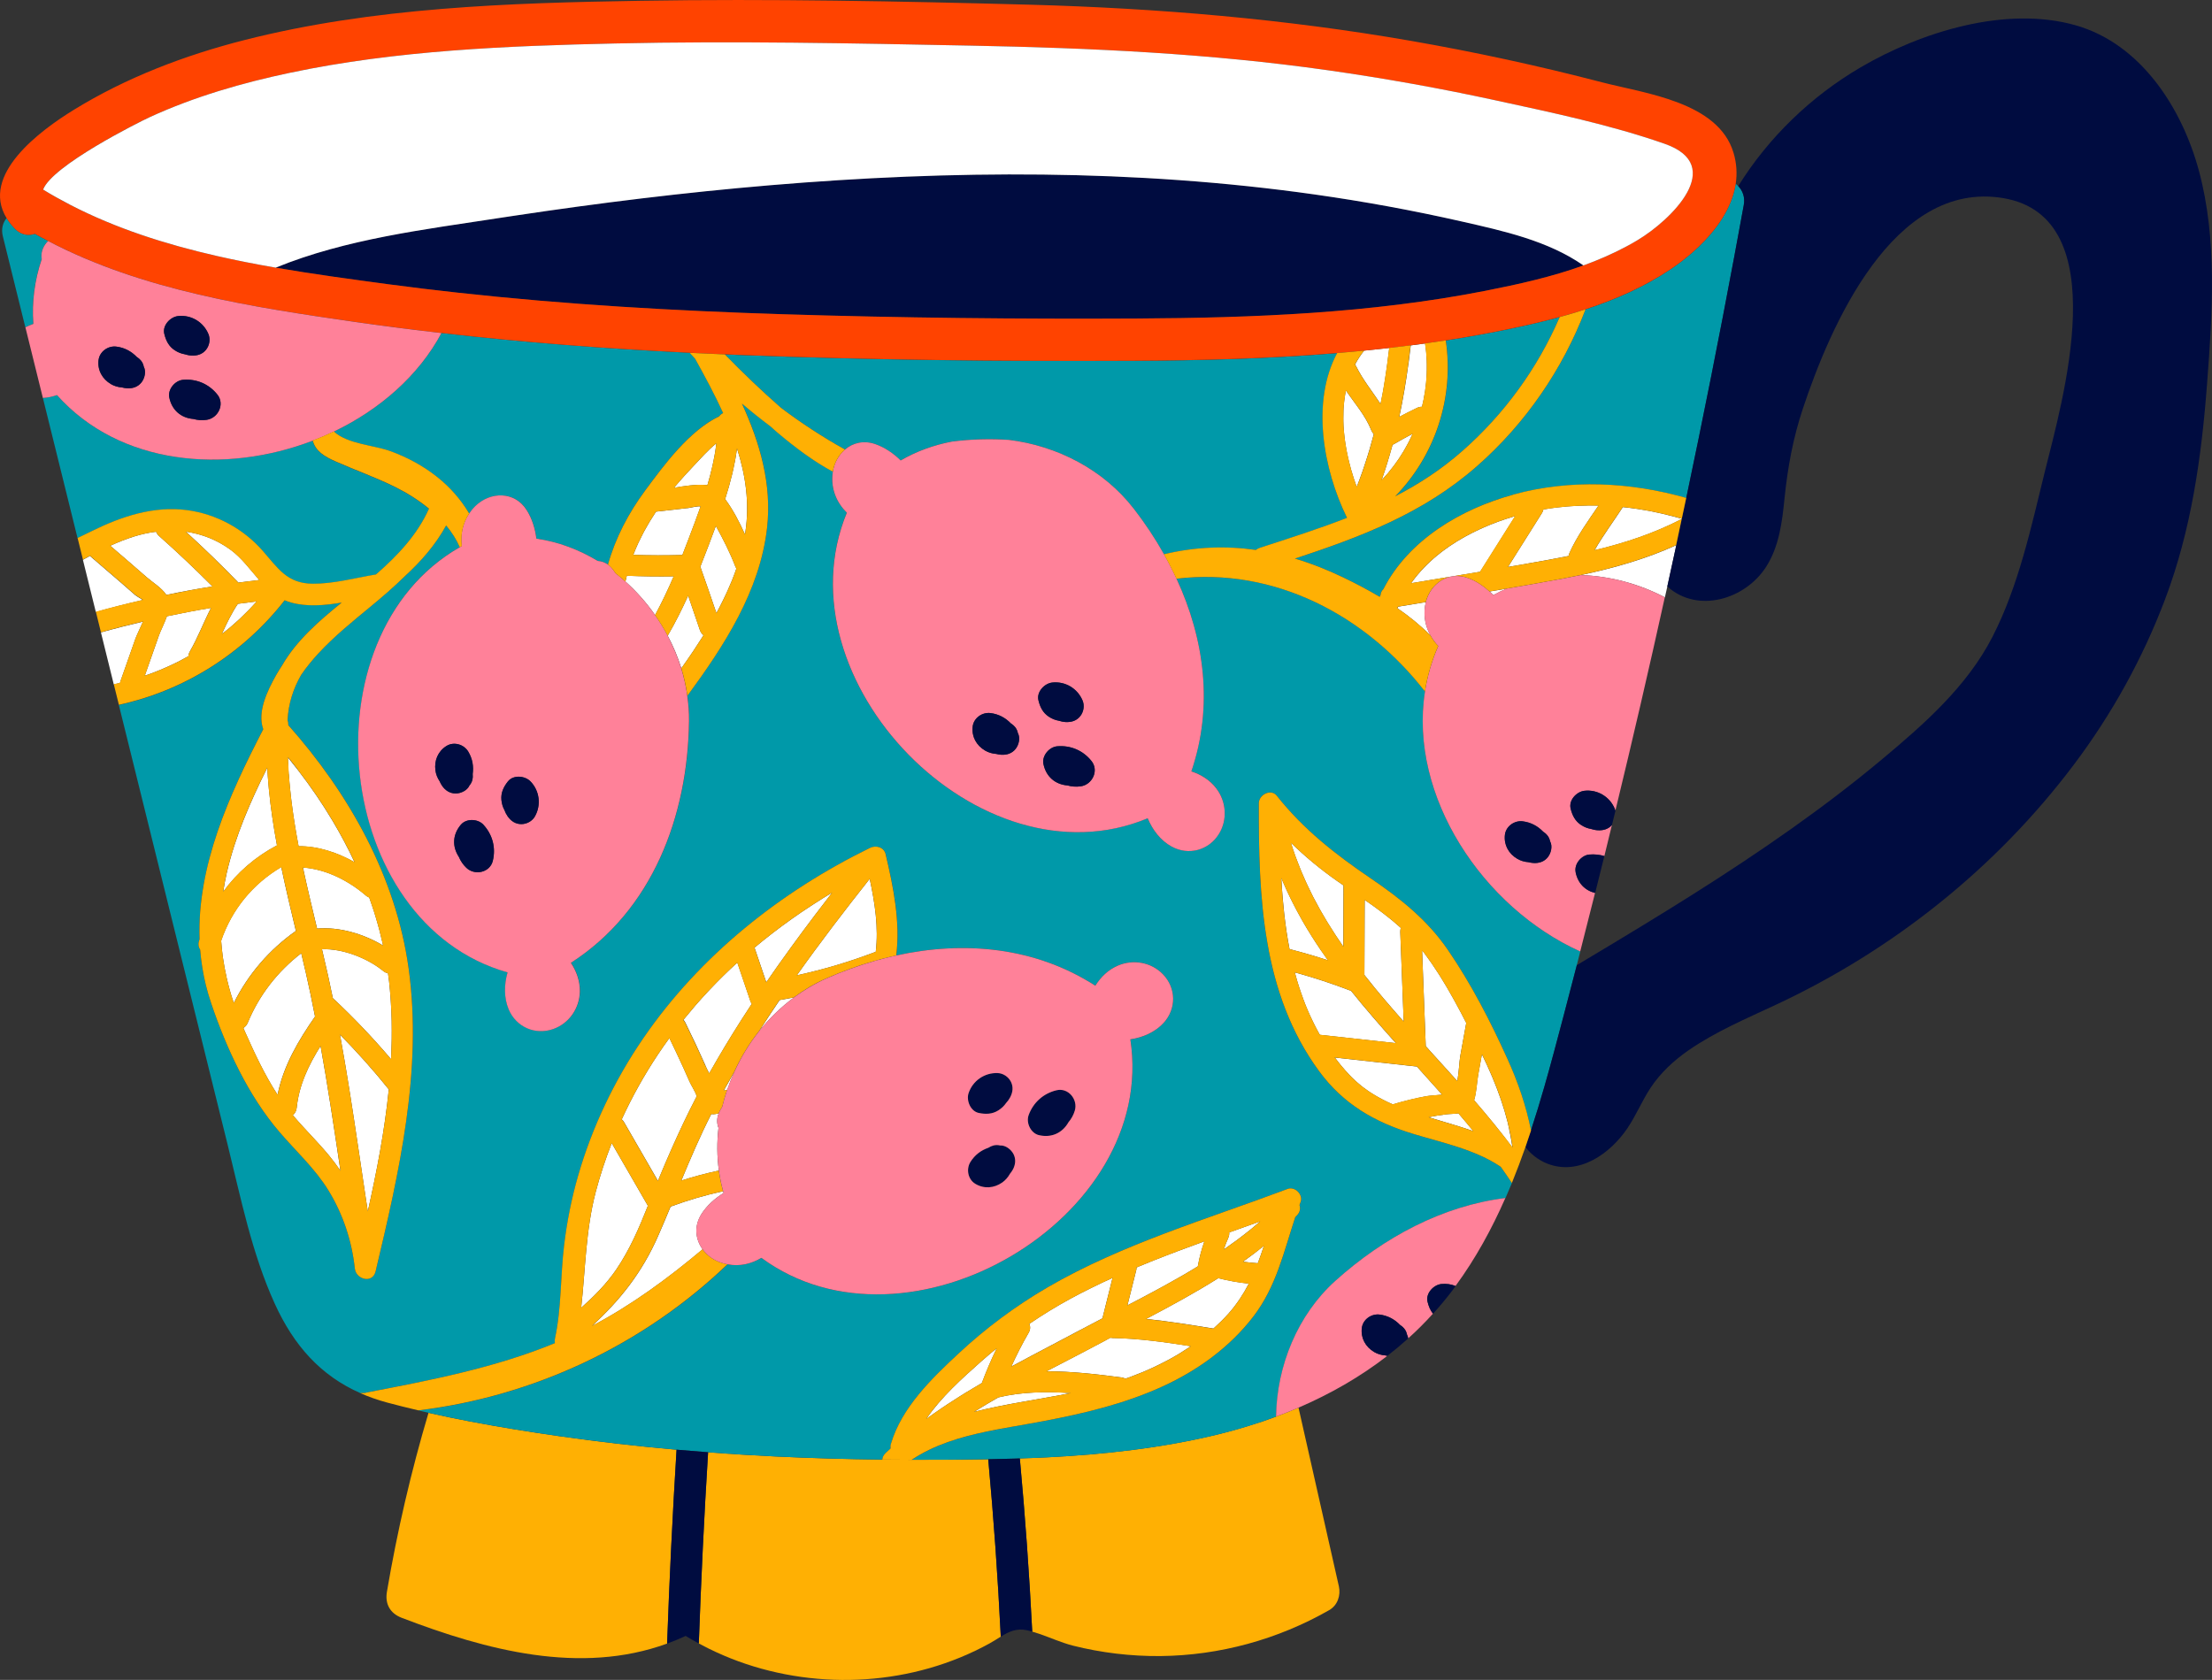 <?xml version="1.0" encoding="UTF-8"?><svg id="Layer_2" xmlns="http://www.w3.org/2000/svg" viewBox="0 0 566.95 430.63"><rect x="0" y="0" width="566.95" height="430.63" fill="#333333" stroke="none"/><g id="Layer_1-2"><g><path d="M234.52,374.2c-.28,0-.57,0-.85,0-2.51,0-5.02-.02-7.53-.05-9.14-.1-18.28-.36-27.41-.8-2.73-.13-5.45-.28-8.18-.45-3.02-.18-6.04-.4-9.06-.62-1.01,16.32-1.8,32.66-2.38,49.01,.82,.44,1.65,.88,2.49,1.29,2.49,1.23,5.05,2.33,7.65,3.28,20.82,7.59,44.84,6.2,64.41-4.6,1.02-.56,1.94-1.17,2.85-1.73-.75-15.17-1.82-30.33-3.22-45.46-6.27,.12-12.54,.14-18.78,.13Z" style="fill:#ffb003;"/><path d="M322.6,364.69c-3.49,1.15-7.03,2.17-10.62,3.05-14.27,3.46-28.89,5.08-43.58,5.83-2.33,.12-4.67,.21-7.01,.28,1.37,14.78,2.43,29.58,3.18,44.4,2.71,.77,5.38,1.97,8.09,2.89,.77,.26,1.53,.5,2.31,.7,7.3,1.84,14.93,2.75,22.46,2.68,15.19-.16,30.07-4.25,43.24-11.77,2.16-1.23,3.01-3.78,2.49-6.11-.09-.38-.17-.77-.26-1.15-3.36-14.88-6.72-29.76-10.08-44.64-1.89,.81-3.81,1.56-5.74,2.28-1.48,.55-2.97,1.08-4.47,1.58Z" style="fill:#ffb003;"/><path d="M143.58,368.19c-7.71-1.11-15.44-2.34-23.13-3.81-3.55-.68-7.09-1.41-10.62-2.21-4.48,15.08-8.03,30.37-10.66,45.88-.53,3.11,.81,5.52,3.78,6.66,21.73,8.33,45.79,14.71,68.03,6.61,.59-16.58,1.4-33.14,2.42-49.7-9.97-.88-19.92-2.01-29.83-3.44Z" style="fill:#ffb003;"/><path d="M337.04,49.87c-46.18-6.54-93.18-6.28-139.59-2.38-22.01,1.85-43.94,4.55-65.78,7.84-1.26,.19-2.52,.37-3.77,.57-19.12,2.94-39.16,5.33-57.23,12.72,9.71,1.68,19.45,2.98,28.93,4.26,5.87,.79,11.75,1.49,17.64,2.14,27.72,3.07,55.59,4.67,83.46,5.54,30.17,.95,60.4,1.27,90.59,1.1,29.9-.16,59.99-1.33,89.4-7.1,8.44-1.66,17.02-3.56,25.17-6.51-9.18-6.38-20.6-8.86-31.35-11.3-12.38-2.81-24.89-5.1-37.47-6.88Z" style="fill:#000c40;"/><path d="M276.91,340.92c1.86-1,3.75-1.99,5.65-2.98,0,0,0,0,0,0,.86-3.46,1.73-6.91,2.59-10.37,0,0,0,0,0,0-1.8,.82-3.59,1.66-5.36,2.54-.06,.03-.11,.06-.17,.08-1.75,.87-3.49,1.76-5.2,2.69-.95,.51-1.88,1.04-2.82,1.58-.65,.37-1.29,.76-1.93,1.15-.24,.15-.49,.29-.74,.44-.81,.5-1.62,1.01-2.43,1.53-.04,.03-.09,.06-.14,.09-.85,.55-1.7,1.12-2.54,1.69,0,0,0,0,0,0,.29,.67,.3,1.47-.18,2.29-1.63,2.81-3.1,5.7-4.44,8.65,3.44-1.86,6.89-3.68,10.33-5.49,2.46-1.29,4.92-2.58,7.35-3.89Z" style="fill:#fff;"/><path d="M317.01,317.9c1.25-.93,2.48-1.88,3.69-2.86,.78-.64,1.56-1.29,2.32-1.96-2.44,.88-4.9,1.75-7.36,2.63-.2,.07-.4,.14-.6,.21,.03,.45-.03,.92-.25,1.4-.44,.97-.81,1.96-1.15,2.97,.25-.17,.5-.35,.75-.53,.87-.61,1.74-1.23,2.6-1.86Z" style="fill:#fff;"/><path d="M242.92,359.92c1.03-.68,2.07-1.35,3.12-2,.46-.29,.91-.57,1.37-.86,1.41-.86,2.82-1.71,4.25-2.54,0,0,0,0,0,0,1.13-3.03,2.4-6,3.8-8.9,0,0,0,0,0,0-1.35,1.1-2.68,2.22-3.98,3.37-4.78,4.26-10.28,9.14-14.08,14.76,1.38-1.01,2.79-1.99,4.2-2.95,.44-.3,.88-.59,1.32-.88Z" style="fill:#fff;"/><path d="M293.74,332.11c2.92-1.55,5.82-3.12,8.68-4.77,.08-.05,.16-.09,.25-.14,1.46-.84,2.91-1.7,4.34-2.58,.38-2.2,.95-4.34,1.69-6.42-.12,.04-.24,.09-.35,.13-1.72,.62-3.43,1.25-5.14,1.89-.44,.16-.88,.33-1.32,.49-1.98,.74-3.95,1.5-5.91,2.28-.49,.19-.98,.39-1.46,.59-.84,.34-1.68,.68-2.52,1.03-.24,.1-.47,.2-.7,.3,0,.23-.02,.46-.08,.71-.75,3-1.5,5.99-2.25,8.99,1.38-.72,2.77-1.44,4.15-2.17,.21-.11,.41-.22,.62-.33Z" style="fill:#fff;"/><path d="M426.72,153.13c.21-.93,.42-1.86,.63-2.79,.7-3.2,1.4-6.39,2.09-9.59,.07-.33,.14-.66,.21-1-7.81,3.55-16.07,5.89-24.49,7.67,7.47,.24,14.93,2.22,21.57,5.72Z" style="fill:#fff;"/><path d="M365.25,155.35c.05-.34,.12-.68,.21-1.01-2.37,.39-4.74,.78-7.11,1.18-.06,.13-.13,.27-.2,.38,3.05,2.1,5.92,4.42,8.5,7.01-1.23-2.18-1.82-4.74-1.4-7.56Z" style="fill:#fff;"/><path d="M283.44,343.56c-2.28,1.22-4.59,2.43-6.91,3.64-2.75,1.43-5.52,2.86-8.29,4.31,0,0-.02,0-.03,.01,6.53,0,13.15,.76,19.27,1.58,.36,.05,.67,.16,.96,.31,.28-.1,.56-.19,.84-.29,.27-.1,.54-.2,.81-.3,.91-.34,1.83-.7,2.73-1.07,.05-.02,.09-.04,.14-.06,.66-.28,1.32-.56,1.97-.86,.08-.03,.15-.07,.23-.11,.63-.29,1.26-.58,1.88-.89,.07-.03,.14-.07,.2-.1,.64-.32,1.28-.64,1.91-.98,.04-.02,.08-.04,.12-.06,1.04-.55,2.06-1.13,3.06-1.74,.36-.22,.7-.45,1.06-.68,.62-.39,1.23-.77,1.83-1.18-6.62-1.05-13.24-1.98-19.96-2.1-.22,0-.43-.03-.63-.08-.4,.21-.81,.43-1.21,.64Z" style="fill:#fff;"/><path d="M249.66,361.91c.92-.23,1.84-.45,2.77-.66,.29-.07,.58-.13,.87-.19,.65-.14,1.31-.28,1.97-.42,.32-.07,.64-.13,.96-.2,.7-.14,1.4-.28,2.1-.41,.64-.12,1.28-.24,1.92-.36,.41-.07,.81-.15,1.22-.22,1.41-.25,2.82-.5,4.22-.74,1.46-.26,2.93-.51,4.38-.78,.02,0,.03,0,.05,0,1.44-.26,2.88-.53,4.31-.82,.02,0,.04,0,.06-.01-6.35-.42-12.8-.31-18.6,1.11-.96,.55-1.92,1.1-2.87,1.67-1.12,.67-2.25,1.34-3.35,2.03Z" style="fill:#fff;"/><path d="M322.38,323.82s0,0,0,0c.56-1.47,1.08-2.95,1.57-4.46-1.74,1.41-3.54,2.76-5.36,4.06,1.25,.18,2.52,.32,3.79,.4Z" style="fill:#fff;"/><path d="M311.01,340.57s.06-.06,.09-.09c.57-.51,1.12-1.04,1.67-1.57,.1-.1,.2-.19,.3-.29,.6-.6,1.19-1.21,1.76-1.85,.56-.62,1.08-1.26,1.58-1.9,.33-.42,.63-.86,.93-1.29,.15-.21,.3-.41,.44-.63,.39-.58,.76-1.17,1.11-1.77,.03-.05,.07-.11,.1-.16,.37-.64,.73-1.29,1.07-1.95,0-.01,0-.02,.01-.03-2.64-.27-5.24-.74-7.82-1.39-5.98,3.77-12.24,7.15-18.5,10.45,5.78,.58,11.52,1.53,17.27,2.46Z" style="fill:#fff;"/><path d="M440.04,58c-1.83,2.49-4.03,4.77-6.34,6.79-1.79,1.56-3.65,2.98-5.48,4.21-6.7,4.52-14.13,7.78-21.83,10.29-5.86,15.4-15.39,29.28-27.81,40.19-13.85,12.17-29.75,18.12-46.67,23.71,4.2,1.25,8.34,2.87,12.44,4.86,3.12,1.51,6.24,3.14,9.27,4.94,.07-.17,.16-.32,.23-.48,.04-.57,.28-1.09,.71-1.47,6.47-12.66,19.89-20.57,33.34-24.25,14.5-3.97,29.92-3.23,44.3,.87,4.33-20.56,8.44-41.16,12.29-61.81,.83-4.43,1.64-8.86,2.45-13.29,.37-2.01-.29-3.68-1.42-4.86-.2-.21-.42-.41-.65-.59-.14,.9-.34,1.79-.6,2.66-.86,2.92-2.35,5.68-4.23,8.23Z" style="fill:#0099a9;"/><path d="M47.94,130.8c7.46,.98,14.4,4.74,19.36,10.39,3.92,4.46,6.23,8.43,12.86,8.48,5.32,.04,10.88-1.49,16.11-2.36,.03,0,.05,0,.08,0,5.53-4.85,10.57-10.12,13.6-16.88-2.65-2.18-5.6-4.03-8.5-5.48-5.03-2.51-10.35-4.37-15.48-6.65-2.83-1.26-5.07-2.58-5.82-5.34-22.45,8.61-49.42,6.37-65.54-11.69-1.17,.41-2.39,.66-3.62,.73,2.96,11.98,5.93,23.97,8.89,35.95,1.24-.61,2.47-1.2,3.65-1.78,7.6-3.74,15.83-6.5,24.4-5.37Z" style="fill:#0099a9;"/><path d="M34.53,152.45c-1.23-1.08-2.46-2.16-3.69-3.23-2.47-2.15-4.95-4.28-7.44-6.4-.12-.1-.22-.21-.31-.32h0c-.61,.33-1.23,.66-1.84,1,1.1,4.46,2.21,8.92,3.31,13.38,4-1.13,8.02-2.14,12.05-3.07-.86-.53-1.87-1.15-2.09-1.35Z" style="fill:#fff;"/><path d="M40.03,136.31c-.48,.06-.96,.11-1.43,.2-.01,0-.02,0-.04,0-.45,.08-.91,.17-1.36,.27-.11,.02-.23,.05-.34,.08-.36,.08-.72,.17-1.08,.26-.49,.13-.98,.27-1.47,.42-.54,.17-1.07,.35-1.6,.54-.32,.12-.64,.24-.96,.36-.19,.07-.38,.14-.57,.21-.43,.17-.86,.35-1.29,.53-.06,.03-.12,.05-.19,.08-.48,.21-.96,.42-1.44,.64,0,0,0,0,0,0,3.13,2.68,6.25,5.36,9.35,8.08,1.46,1.28,3.83,2.7,5.02,4.51,3.92-.81,7.86-1.53,11.82-2.16,0,0,0,0,0,0-4.44-4.46-9-8.78-13.7-12.95-.37-.33-.6-.69-.73-1.07Z" style="fill:#fff;"/><path d="M59.03,140.88c-.45-.32-.9-.63-1.35-.92-.22-.14-.45-.27-.68-.4-.23-.14-.46-.28-.69-.41-.31-.17-.63-.33-.95-.48-.15-.07-.3-.15-.45-.23-.37-.18-.75-.34-1.13-.49-.09-.04-.19-.08-.28-.12-.42-.17-.85-.32-1.28-.46-.05-.02-.1-.04-.15-.05-.46-.15-.93-.29-1.39-.41-.02,0-.04-.01-.06-.02-.49-.13-.98-.24-1.47-.34,0,0,0,0,0,0-.5-.1-1-.18-1.5-.25,0,0,0,0,0,0,4.53,4.13,8.93,8.38,13.2,12.78,.09,.09,.15,.18,.22,.27,0,0,0,0,0,0,1.79-.24,3.59-.46,5.38-.67-2.36-2.69-4.5-5.68-7.42-7.81Z" style="fill:#fff;"/><path d="M56.87,162.51c.77-.6,1.54-1.19,2.28-1.82,.04-.04,.08-.07,.12-.11,.69-.59,1.36-1.19,2.03-1.81,.1-.09,.2-.18,.3-.28,.6-.57,1.19-1.15,1.77-1.74,.13-.14,.27-.27,.41-.41,.69-.71,1.36-1.43,2.02-2.18-1.61,.19-3.22,.4-4.83,.62-1.64,2.43-2.89,5.06-4.1,7.73Z" style="fill:#fff;"/><path d="M30.84,174.73c1.3-3.69,2.6-7.38,3.9-11.08,.25-.71,1.12-2.49,1.91-4.3-3.61,.85-7.21,1.76-10.78,2.77,1.1,4.44,2.2,8.88,3.29,13.32,.54-.11,1.07-.25,1.6-.38,.03-.11,.04-.22,.08-.33Z" style="fill:#fff;"/><path d="M40.67,163.08c-1.19,3.37-2.37,6.75-3.56,10.12,.29-.1,.59-.19,.87-.29,.21-.08,.43-.15,.64-.23,1.06-.39,2.11-.8,3.14-1.25,.2-.08,.4-.17,.59-.26,1.08-.47,2.15-.96,3.21-1.49,.01,0,.02-.01,.03-.02,.91-.46,1.81-.96,2.7-1.46,.03-.38,.13-.77,.36-1.18,2.07-3.6,3.54-7.51,5.43-11.19-3.78,.62-7.55,1.35-11.3,2.14-.64,1.84-1.62,3.68-2.12,5.1Z" style="fill:#fff;"/><path d="M10.69,66.42c-.24-1.39,.1-2.91,1.3-4.3,.1-.11,.22-.24,.33-.36-.05-.03-.11-.05-.16-.08-1.08-.57-2.17-1.13-3.24-1.74-1.66,.56-3.58,.3-5.18-1.38-.84-.88-1.51-1.76-2.05-2.64-.96,1.16-1.43,2.74-.97,4.62,1.92,7.78,3.85,15.56,5.77,23.34,.67-.32,1.34-.62,2.04-.87-.43-5.65,.37-11.28,2.14-16.59Z" style="fill:#0099a9;"/><path d="M366.2,269.03c2.41,2.65,4.82,5.3,7.21,7.97,.03,.03,.06,.07,.09,.1,.44-2.18,.52-5,.77-6.38,.51-2.83,1.03-5.67,1.54-8.5-.02-.03-.03-.06-.05-.1-.39-.77-.79-1.53-1.19-2.3-.21-.4-.43-.81-.65-1.21-.29-.55-.59-1.1-.89-1.65-.21-.39-.43-.78-.64-1.16-.38-.68-.77-1.35-1.16-2.03-.14-.24-.27-.48-.41-.72-.52-.89-1.06-1.77-1.6-2.64-.16-.26-.33-.52-.5-.78-.42-.66-.86-1.32-1.3-1.97-.18-.26-.35-.53-.53-.79-.6-.87-1.22-1.74-1.85-2.58-.17-.23-.37-.44-.55-.67,.31,8.18,.63,16.36,.94,24.54,.26,.28,.51,.57,.77,.85Z" style="fill:#fff;"/><path d="M352.1,252.92c.05,.06,.1,.12,.14,.17,.76,.93,1.54,1.86,2.32,2.78,.06,.07,.11,.13,.17,.2,1.65,1.95,3.35,3.88,5.05,5.81-.29-7.66-.59-15.33-.88-22.99-.01-.38,.05-.72,.15-1.02-.08-.08-.17-.15-.25-.23-.57-.51-1.15-1.01-1.74-1.5-.19-.16-.38-.31-.57-.47-.59-.48-1.19-.95-1.79-1.42-.23-.18-.47-.35-.7-.53-.57-.43-1.14-.86-1.72-1.28-.33-.24-.66-.47-.99-.7-.5-.35-1.01-.7-1.51-1.05-.02,6.41-.04,12.82-.07,19.23,0,0,0,0,0,0,.79,1,1.59,2,2.4,2.99Z" style="fill:#fff;"/><path d="M332.35,220.36c.28,.76,.58,1.52,.88,2.27,.15,.37,.3,.73,.45,1.09,.32,.75,.64,1.49,.98,2.23,.14,.31,.28,.63,.43,.94,.46,.99,.94,1.97,1.44,2.95,.02,.04,.04,.08,.06,.12,.54,1.04,1.1,2.08,1.67,3.1,.12,.22,.25,.43,.37,.65,.45,.8,.92,1.59,1.39,2.37,.16,.27,.33,.54,.49,.8,.47,.76,.95,1.52,1.44,2.27,.14,.22,.29,.45,.43,.67,.63,.96,1.27,1.9,1.92,2.84,0,0,0,0,0,0,.02-5.23,.04-10.46,.05-15.69,0,0,0,0,0,0-.53-.37-1.06-.74-1.6-1.11-4.26-2.99-8.23-6.26-11.9-9.85,.35,1.12,.72,2.22,1.11,3.32,.12,.34,.25,.68,.38,1.01Z" style="fill:#fff;"/><path d="M386.85,289.64c-.13-.62-.26-1.24-.41-1.86-.14-.56-.3-1.11-.45-1.66-.13-.47-.25-.94-.39-1.41-.19-.64-.4-1.28-.61-1.92-.12-.36-.23-.73-.36-1.09-.25-.72-.51-1.44-.78-2.15-.1-.27-.2-.53-.3-.8-.31-.79-.62-1.58-.95-2.36-.07-.18-.14-.35-.22-.53-.36-.86-.74-1.72-1.13-2.57-.04-.09-.08-.17-.12-.26-.42-.93-.86-1.85-1.31-2.77,0,0,0,0,0,0l-.96,5.31c-.31,1.69-.4,4.38-1.04,6.46,1.65,1.91,3.28,3.84,4.87,5.79,.11,.14,.23,.28,.34,.42,.63,.78,1.26,1.56,1.88,2.35,.18,.23,.36,.45,.53,.68,.74,.95,1.47,1.9,2.19,2.86-.14-1.07-.32-2.14-.53-3.2-.08-.43-.19-.85-.28-1.28Z" style="fill:#fff;"/><path d="M386.17,150.89c-1.46,.25-2.91,.5-4.37,.74,.33,.3,.66,.59,.97,.91,1.11-.61,2.25-1.16,3.4-1.65Z" style="fill:#fff;"/><path d="M357.6,127.23c6.01-3.12,11.77-6.84,17.16-11.57,10.81-9.5,19.35-21.25,25.01-34.39-4.02,1.1-8.07,2.04-12.1,2.89-5.67,1.2-11.37,2.22-17.09,3.11,2.19,14.69-2.73,29.49-12.97,39.97Z" style="fill:#0099a9;"/><path d="M355.98,120.98c.32-.39,.64-.78,.95-1.18,.15-.19,.3-.38,.44-.58,.34-.46,.67-.93,1-1.4,.08-.12,.17-.24,.25-.36,.38-.56,.73-1.14,1.08-1.71,.15-.24,.28-.49,.42-.73,.21-.37,.42-.74,.62-1.12,.14-.27,.29-.54,.43-.81,.2-.4,.39-.8,.58-1.2,.11-.23,.2-.46,.3-.69-1.62,.85-3.23,1.74-4.81,2.67-.11,.06-.22,.1-.32,.15-.4,1.47-.82,2.93-1.27,4.39-.02,.06-.03,.12-.05,.18-.47,1.5-.96,3.01-1.49,4.51,.5-.52,.97-1.05,1.44-1.59,.15-.17,.29-.34,.43-.51Z" style="fill:#fff;"/><path d="M360.96,93.44c-.61,4.54-1.36,9-2.31,13.42,0,0,0,0,0,0,1.5-.8,3.02-1.58,4.57-2.31,.43-.2,.85-.28,1.25-.28,0,0,0,0,0,0,.3-1.22,.55-2.45,.74-3.7,.02-.1,.04-.21,.05-.31,.07-.45,.12-.9,.17-1.35,.03-.29,.07-.58,.1-.87,.04-.4,.06-.8,.09-1.21,.02-.35,.04-.7,.06-1.05,.01-.37,.02-.74,.03-1.1,0-.4,0-.8,0-1.2,0-.33-.01-.66-.02-.99-.02-.47-.05-.95-.09-1.42-.02-.26-.03-.53-.06-.79-.07-.74-.16-1.49-.28-2.23-1.22,.17-2.44,.33-3.67,.49-.18,1.55-.37,3.09-.57,4.63-.01,.09-.03,.19-.04,.28Z" style="fill:#fff;"/><path d="M87.14,265.22c.4,2.21,.79,4.42,1.17,6.64,.13,.79,.27,1.58,.4,2.37,.26,1.55,.51,3.09,.76,4.64,.13,.79,.26,1.59,.38,2.38,.31,1.94,.61,3.88,.9,5.81,.09,.62,.19,1.24,.28,1.86,.3,1.95,.59,3.91,.88,5.86,.3,2.03,.61,4.07,.91,6.1,.12,.84,.25,1.67,.37,2.51,.36,2.39,.72,4.77,1.08,7.15,.28-1.26,.56-2.53,.83-3.8,.04-.2,.08-.41,.13-.61,.23-1.09,.46-2.18,.69-3.28,.03-.14,.06-.28,.08-.42,.24-1.17,.47-2.34,.7-3.51,.01-.07,.03-.14,.04-.21,.24-1.24,.47-2.49,.69-3.73,0-.02,0-.04,.01-.06,.23-1.3,.45-2.61,.66-3.92,.16-.98,.3-1.96,.45-2.95,.05-.34,.11-.68,.15-1.02,.13-.9,.24-1.8,.36-2.7,.06-.44,.12-.88,.17-1.32,.1-.81,.18-1.62,.27-2.42,.05-.45,.1-.89,.14-1.34-3.93-4.9-8.11-9.57-12.51-14.04,0,0,0,0,0,.01Z" style="fill:#fff;"/><path d="M74.03,198.47c.05,.73,.11,1.45,.17,2.18,.04,.42,.08,.84,.12,1.26,.07,.67,.14,1.34,.21,2.01,.05,.43,.1,.87,.15,1.3,.08,.7,.18,1.39,.27,2.08,.08,.59,.16,1.18,.25,1.76,.12,.78,.23,1.56,.36,2.34,.09,.58,.19,1.15,.29,1.73,.08,.46,.16,.93,.24,1.39,.11,.62,.23,1.24,.34,1.86,.03,.18,.07,.36,.1,.55,4.95-.05,9.93,1.6,14.35,4.1,0-.01-.01-.02-.02-.03-1.68-3.59-3.54-7.11-5.58-10.52,0,0,0-.01-.01-.02-.66-1.1-1.33-2.19-2.02-3.27-.03-.05-.06-.1-.09-.15-.65-1.02-1.32-2.03-2-3.03-.07-.11-.14-.22-.22-.32-.64-.93-1.29-1.85-1.95-2.77-.12-.17-.24-.34-.36-.5-.63-.86-1.27-1.72-1.92-2.56-.16-.21-.31-.42-.47-.62-.81-1.04-1.62-2.07-2.46-3.09,.03,1.09,.09,2.18,.15,3.26,.02,.36,.05,.72,.07,1.08Z" style="fill:#fff;"/><path d="M82.53,243.33c.53,2.24,1.05,4.48,1.55,6.72,.43,1.93,.83,3.87,1.23,5.81,5.28,4.93,10.25,10.15,14.92,15.65,0-.17,.02-.34,.03-.52,.05-1.12,.09-2.23,.11-3.35,0-.41,.03-.82,.03-1.23,.02-1.53,.02-3.06-.01-4.6,0-.24-.01-.48-.02-.72-.03-1.28-.09-2.55-.17-3.83-.02-.38-.04-.75-.07-1.13-.11-1.52-.23-3.03-.4-4.55-.08-.7-.19-1.39-.28-2.08-.41-.09-.82-.27-1.21-.58-3.93-3.22-10.3-5.81-15.7-5.59Z" style="fill:#fff;"/><path d="M77.81,223.12c.51,2.34,1.03,4.68,1.58,7.02,.03,.12,.06,.25,.09,.37,.59,2.51,1.19,5.01,1.79,7.52,0,0,0,0,0,0,5.73-.48,11.86,1.34,16.91,4.34-.03-.12-.05-.24-.07-.35-.05-.24-.12-.49-.17-.73-.21-.89-.42-1.78-.65-2.67-.12-.47-.25-.93-.38-1.4-.17-.62-.35-1.24-.53-1.85-.18-.61-.37-1.21-.56-1.82-.14-.43-.28-.85-.42-1.27-.24-.72-.48-1.44-.74-2.15,0-.02-.02-.05-.03-.07-.3-.11-.59-.27-.86-.51-4.35-3.75-10.2-6.78-16.1-7.16,.05,.24,.1,.48,.15,.72Z" style="fill:#fff;"/><path d="M346.29,254s-.01,0-.02,0c-4.73-1.83-9.53-3.4-14.41-4.74,0,0,0,0,0,0,.19,.73,.4,1.46,.61,2.18,.14,.49,.3,.97,.45,1.45,.14,.42,.28,.85,.42,1.27,.24,.69,.48,1.39,.74,2.07,.18,.49,.37,.98,.56,1.47,.19,.46,.38,.93,.58,1.39,.19,.45,.39,.89,.59,1.33,.3,.65,.6,1.29,.92,1.93,.23,.47,.47,.94,.72,1.41,.22,.41,.43,.81,.66,1.21,.06,.1,.12,.2,.18,.3,6.49,.71,12.98,1.43,19.47,2.14-3.94-4.4-7.81-8.83-11.47-13.4Z" style="fill:#fff;"/><path d="M373.8,285.4c-1.11,.15-2.28,.14-3.25,.26-1.48,.18-2.94,.44-4.4,.72,.2,.06,.39,.13,.59,.19,1.21,.37,2.42,.73,3.64,1.09,.71,.21,1.42,.43,2.13,.64,.55,.17,1.1,.34,1.65,.51,.3,.1,.61,.19,.91,.29,.86,.28,1.71,.56,2.56,.86-1.25-1.53-2.53-3.05-3.82-4.56,0,0,0,0,0,0Z" style="fill:#fff;"/><path d="M338.64,243.72s-.03-.04-.04-.06c-1.68-2.47-3.27-4.99-4.75-7.57-.07-.13-.14-.25-.21-.38-.39-.68-.77-1.37-1.14-2.07-.13-.24-.26-.48-.38-.72-.31-.6-.62-1.19-.93-1.8-.14-.28-.28-.55-.41-.83-.3-.6-.58-1.21-.87-1.82-.12-.26-.24-.52-.36-.78-.39-.86-.77-1.73-1.14-2.61,.07,1.41,.17,2.81,.28,4.21,.02,.29,.05,.58,.07,.88,.11,1.27,.23,2.55,.37,3.82,.01,.13,.03,.26,.04,.38,.34,3,.78,5.99,1.35,8.93,0,0,0,0,0,0,3.32,.85,6.6,1.8,9.84,2.87-.58-.81-1.15-1.63-1.7-2.45Z" style="fill:#fff;"/><path d="M369.57,280.55c-2.1-2.37-4.22-4.72-6.34-7.07-.03-.04-.07-.07-.1-.11-.1,0-.21,.02-.31,0-6.9-.76-13.8-1.52-20.69-2.27,.29,.39,.58,.77,.89,1.15,.23,.28,.44,.57,.68,.85,.68,.82,1.39,1.63,2.14,2.43,.47,.5,.96,.97,1.45,1.43,.16,.15,.32,.29,.48,.43,.35,.3,.7,.6,1.05,.89,.19,.15,.38,.3,.57,.45,.36,.28,.74,.54,1.11,.8,.17,.12,.34,.25,.52,.36,.5,.34,1.02,.65,1.54,.96,.27,.16,.55,.31,.83,.47,.28,.16,.56,.31,.84,.46,.32,.17,.64,.33,.96,.49,.23,.11,.47,.23,.7,.34,.36,.17,.73,.33,1.1,.49,2.85-.84,5.71-1.57,8.64-2.1,.9-.16,2.52-.21,3.99-.39-.01-.02-.03-.03-.04-.05Z" style="fill:#fff;"/><path d="M167.91,157.66c.43-.8,.85-1.6,1.25-2.4,.08-.15,.15-.3,.23-.46,.33-.67,.67-1.34,.99-2.01,.05-.1,.09-.2,.14-.3,.35-.73,.69-1.47,1.03-2.21,.02-.04,.04-.09,.06-.13,.36-.8,.71-1.6,1.06-2.41,0,0,0,0,0,0-4,.07-8,.01-12.01-.15-.12,.49-.25,.98-.36,1.48,2.85,2.55,5.41,5.45,7.61,8.6Z" style="fill:#fff;"/><path d="M176.2,130.25c-2.68,.3-5.37,.61-8.05,.91-.1,.15-.19,.29-.29,.44-.43,.65-.84,1.3-1.25,1.96-.18,.3-.36,.61-.54,.92-.36,.61-.71,1.22-1.04,1.84-.23,.43-.44,.86-.65,1.29-.26,.52-.53,1.03-.77,1.56-.45,.97-.87,1.95-1.25,2.95-.01,.04-.03,.08-.04,.12,4.19,.14,8.38,.15,12.58,.03,0,0,0,0,0-.01,.49-1.25,.98-2.51,1.46-3.77,.5-1.31,.99-2.63,1.49-3.95,.07-.18,.14-.37,.21-.55,.43-1.16,.85-2.31,1.26-3.48,.08-.23,.16-.47,.24-.7-.98-.09-2.48,.36-3.36,.46Z" style="fill:#fff;"/><path d="M180.79,124.32c.18,.01,.35,.03,.52,.06,.23-.79,.46-1.59,.67-2.38,.06-.21,.11-.43,.16-.64,.17-.66,.33-1.32,.48-1.99,.1-.45,.19-.9,.28-1.35,.1-.48,.2-.97,.28-1.45,.17-.98,.32-1.95,.43-2.94-2.15,1.75-4.05,3.92-5.89,5.86-1.71,1.8-3.37,3.64-4.96,5.55,0,0,0,0,0,0,2.72-.46,5.53-.89,8.03-.71Z" style="fill:#fff;"/><path d="M345.62,117.74c.05,.23,.11,.46,.16,.7,.16,.64,.32,1.28,.5,1.91,.03,.09,.05,.18,.08,.27,.17,.58,.35,1.16,.53,1.74,.06,.18,.11,.35,.17,.53,.22,.65,.44,1.29,.67,1.92,.52-1.3,1-2.61,1.46-3.91,.17-.47,.32-.95,.48-1.42,.28-.82,.55-1.64,.8-2.47,.18-.58,.36-1.15,.53-1.73,.22-.74,.42-1.48,.62-2.21,.16-.59,.33-1.19,.49-1.78,0,0,0,0,0,0-.26-.26-.47-.58-.63-.97-1.49-3.78-4.23-6.87-6.51-10.22-.07,.36-.15,.72-.21,1.08,0,.02,0,.04-.01,.06-.08,.49-.15,.99-.21,1.49-.03,.24-.06,.48-.08,.73-.04,.38-.07,.77-.1,1.15-.02,.25-.02,.49-.03,.74-.03,.64-.04,1.29-.03,1.94,0,.28,0,.56,.01,.84,.01,.36,.02,.73,.04,1.09,.02,.45,.06,.89,.1,1.34,.04,.42,.08,.85,.13,1.27,.04,.37,.09,.74,.14,1.11,.04,.3,.08,.61,.13,.91,.09,.6,.19,1.21,.31,1.81,.04,.21,.09,.42,.13,.63,.1,.48,.2,.96,.31,1.44Z" style="fill:#fff;"/><path d="M347.41,93.27c-.03,.06-.06,.12-.1,.18,.11,.14,.21,.3,.3,.48,1.71,3.46,4.14,6.43,6.24,9.62,.18-.92,.37-1.84,.54-2.76,.07-.41,.15-.83,.22-1.24,.14-.82,.27-1.64,.4-2.46,.1-.65,.2-1.29,.29-1.94,.09-.64,.19-1.28,.27-1.92,.18-1.34,.35-2.68,.51-4.03-2.15,.25-4.29,.47-6.44,.68-.45,.56-.87,1.13-1.26,1.73-.35,.54-.67,1.09-.97,1.65Z" style="fill:#fff;"/><path d="M135,130.74c1.39,2.19,2.17,4.73,2.5,7.33,5.61,.82,10.92,2.83,15.72,5.72,.89,.05,1.79,.33,2.61,.92,1.92-6.83,5.26-13.21,9.57-19.03,4.78-6.45,11.2-15.26,18.96-18.99,.25-.37,.6-.65,.99-.83-2.16-4.74-4.66-9.36-7.16-13.88-.47-.51-.93-1.03-1.4-1.55-21.25-1.04-42.48-2.64-63.62-5.07-5.87,10.97-15.89,19.65-27.6,25.27,3.47,3.23,10.28,3.5,14.44,5.02,4.33,1.58,8.38,3.75,12,6.6,3.35,2.65,6.14,5.85,8.26,9.42,.45-.67,.96-1.32,1.58-1.92,3.85-3.78,10.08-3.87,13.17,1Z" style="fill:#0099a9;"/><path d="M183.48,134.83s0,0,0,0c-.62,1.7-1.26,3.39-1.9,5.08-.68,1.79-1.37,3.58-2.08,5.36,0,0,0,0,0,0,1.4,3.96,2.77,7.93,4.12,11.9,.62-1.14,1.21-2.28,1.77-3.44,.18-.38,.36-.75,.54-1.13,.19-.4,.38-.81,.56-1.21,.37-.83,.73-1.65,1.07-2.49,.05-.11,.09-.23,.14-.34,.37-.93,.72-1.87,1.04-2.82,0,0,0,0,0,0-.1-.16-.19-.34-.27-.53-1.4-3.64-3.13-7.02-4.99-10.39Z" style="fill:#fff;"/><path d="M177.34,167.41c.11-.16,.21-.31,.32-.47,.8-1.19,1.58-2.4,2.35-3.61,.11-.17,.21-.34,.31-.51-.41-.3-.74-.74-.94-1.33-.98-2.94-1.99-5.87-3-8.8,0,0,0,0,0,0-.39,.86-.78,1.71-1.19,2.56-.04,.09-.09,.17-.13,.26-.37,.76-.74,1.53-1.12,2.28-.15,.3-.31,.59-.46,.88-.29,.56-.58,1.13-.88,1.68-.47,.87-.96,1.74-1.46,2.6,1.42,2.68,2.6,5.47,3.49,8.36,.92-1.28,1.82-2.59,2.71-3.9Z" style="fill:#fff;"/><path d="M188.38,118.21c-.04,.22-.09,.43-.14,.65-.17,.87-.35,1.74-.56,2.61-.04,.17-.09,.33-.13,.5-.23,.92-.46,1.84-.72,2.75-.02,.08-.05,.16-.07,.24-.28,1-.58,1.99-.9,2.98,0,0,0,0,0,0,2.01,2.73,3.66,5.86,5.08,9.06,.03-.2,.07-.39,.1-.58,1.12-7.47,.06-14.61-2.14-21.48-.14,1.1-.32,2.19-.52,3.27Z" style="fill:#fff;"/><path d="M200.14,104.51c5.21,3.94,10.69,7.52,16.43,10.72,2.03-1.71,4.8-2.42,7.76-1.39,2.45,.85,4.64,2.36,6.51,4.19,4.1-2.38,8.55-3.96,13.14-4.84,4.88-.62,9.77-.77,14.63-.43,12.38,1.52,24.28,7.7,31.93,17.59,2.89,3.74,5.51,7.67,7.8,11.75,8.01-1.92,15.88-2.21,23.58-1.11,.26-.22,.57-.41,.96-.53,7.65-2.49,15.15-4.87,22.39-7.7-6.17-12.55-9.18-29.89-2.53-42.24-17.46,1.44-35.03,1.9-52.53,1.98-33.7,.16-67.45-.2-101.13-1.51-1.11-.04-2.21-.1-3.32-.15,4.62,4.73,9.4,9.31,14.37,13.67Z" style="fill:#0099a9;"/><path d="M388.33,132.3s-.08,.03-.12,.04c-.64,.19-1.29,.39-1.93,.6-.23,.08-.46,.16-.69,.23-.45,.15-.91,.31-1.36,.47-.27,.1-.53,.2-.8,.3-.42,.16-.84,.32-1.25,.48-.28,.11-.55,.22-.83,.34-.41,.17-.81,.34-1.21,.52-.27,.12-.55,.24-.82,.37-.41,.19-.82,.38-1.22,.58-.26,.13-.52,.25-.77,.38-.44,.22-.88,.46-1.31,.69-.21,.12-.43,.23-.64,.34-.64,.36-1.28,.73-1.9,1.11-.02,.01-.03,.02-.05,.03-.61,.37-1.2,.76-1.79,1.16-.2,.13-.39,.28-.59,.41-.4,.28-.8,.56-1.19,.86-.22,.17-.44,.34-.66,.51-.35,.28-.71,.55-1.05,.84-.23,.19-.45,.38-.67,.57-.33,.29-.66,.58-.97,.88-.21,.2-.43,.4-.63,.6-.32,.31-.63,.63-.94,.95-.19,.2-.38,.4-.57,.6-.33,.36-.64,.72-.95,1.09-.15,.18-.31,.35-.45,.54-.45,.56-.88,1.12-1.29,1.71,5.91-.98,11.81-1.95,17.72-2.94,.04-.07,.06-.13,.1-.2l8.86-14.06s0,0,0,0Z" style="fill:#fff;"/><path d="M427.06,131.91c-1.13-.27-2.27-.52-3.41-.75-.08-.02-.17-.03-.25-.05-1.17-.23-2.34-.43-3.51-.61-.06,0-.11-.02-.17-.03-1.23-.19-2.46-.34-3.7-.47-.03,0-.05,0-.08,0-2.35,3.61-5.06,7.24-7.23,11.04,.94-.23,1.88-.45,2.81-.69,.03,0,.07-.02,.1-.03,1.86-.49,3.7-1.02,5.53-1.6,.13-.04,.26-.08,.39-.12,.76-.24,1.51-.5,2.26-.76,.17-.06,.33-.11,.5-.17,1.72-.61,3.42-1.26,5.1-1.98,.22-.09,.44-.19,.66-.29,.62-.27,1.24-.55,1.86-.83,.24-.11,.47-.22,.71-.33,.81-.39,1.62-.78,2.42-1.2,0-.02,0-.04,.01-.06-1.11-.32-2.23-.61-3.36-.89-.22-.05-.44-.11-.66-.16Z" style="fill:#fff;"/><path d="M406.93,129.58c-.76,0-1.51,.03-2.27,.06-.18,0-.35,.02-.53,.02-.66,.03-1.33,.08-1.99,.13-.19,.01-.38,.03-.56,.04-.82,.07-1.64,.15-2.46,.25-.01,0-.03,0-.04,0-1.15,.14-2.29,.31-3.44,.51-.02,0-.04,0-.06,.01-.06,.29-.17,.59-.36,.9-2.9,4.61-5.81,9.22-8.71,13.83,3.5-.6,7-1.21,10.49-1.85,1.69-.31,3.37-.63,5.05-.97,0,0,0,0,0,0,.04-.25,.1-.5,.21-.75,1.9-4.26,4.78-8.25,7.46-12.18-.06,0-.11,0-.17,0-.81-.02-1.62-.02-2.43-.02-.06,0-.12,0-.19,0Z" style="fill:#fff;"/><path d="M179.83,311.13c1.42-2.17,3.4-3.93,5.64-5.31-.04-.15-.08-.31-.12-.46-4.58,.99-9.06,2.31-13.47,3.95-1.03,2.49-2.07,4.97-3.16,7.44-4.12,9.41-9.75,16.52-16.99,23.15,10.2-5.37,19.52-12.23,28.35-19.65-1.87-2.57-2.26-6.01-.24-9.12Z" style="fill:#fff;"/><path d="M186.16,278.38c-.22,.4-.44,.8-.65,1.2,.3-.08,.59-.16,.89-.24,.53-1.55,1.14-3.08,1.82-4.57-.7,1.2-1.38,2.41-2.05,3.62Z" style="fill:#fff;"/><path d="M184.16,289.14c-.44-1.1-.49-2.39,.04-3.73-.27,.05-.53,.12-.79,.16-.37,.06-.75,.07-1.11,.02-2.84,5.58-5.29,11.3-7.67,17.04,3.16-1.02,6.37-1.87,9.62-2.57-.5-3.62-.52-7.29-.1-10.92Z" style="fill:#fff;"/><path d="M70.96,216.71s.02,0,.03-.01c-.89-4.79-1.61-9.59-2.07-14.43-.03-.3-.06-.61-.08-.91-.14-1.52-.25-3.03-.33-4.56-4.31,8.64-8.2,17.49-10.38,26.92-.19,.82-.36,1.64-.51,2.46-.14,.76-.27,1.51-.38,2.26,0,.05-.02,.09-.02,.14,3.57-4.89,8.23-8.95,13.76-11.87Z" style="fill:#fff;"/><path d="M56.69,241.17s0,.07,0,.1c.04,.54,.09,1.07,.14,1.61,.02,.2,.04,.39,.06,.59,.06,.53,.12,1.06,.19,1.59,.02,.17,.05,.34,.07,.51,.24,1.69,.56,3.38,.94,5.06,.06,.25,.11,.5,.17,.74,.11,.45,.23,.9,.34,1.35,.08,.3,.16,.6,.24,.9,.12,.43,.24,.86,.37,1.29,.1,.32,.2,.64,.3,.96,.13,.41,.28,.81,.42,1.22,3.72-7.4,9.03-13.6,15.9-18.46,0,0,0,0,0-.01-1.31-5.44-2.6-10.89-3.75-16.36-7.3,4.31-12.67,10.86-15.41,18.89Z" style="fill:#fff;"/><path d="M85.9,291.05c-.28-1.88-.57-3.76-.87-5.65-.11-.72-.23-1.45-.34-2.17-.31-1.97-.63-3.93-.95-5.89-.09-.54-.17-1.07-.26-1.61-.36-2.14-.73-4.28-1.11-6.42-.07-.39-.14-.79-.21-1.18-3.05,4.86-5.53,10.03-6.12,15.85-.08,.83-.47,1.46-.99,1.89,0,0,0,0,0,0,1.7,2,3.5,3.91,5.29,5.84,.37,.4,.74,.8,1.11,1.21,.26,.28,.51,.57,.77,.85,.69,.77,1.37,1.54,2.03,2.34,1.08,1.3,2.07,2.64,3.01,4.01-.35-2.38-.71-4.75-1.07-7.13-.1-.65-.2-1.3-.3-1.95Z" style="fill:#fff;"/><path d="M79.65,255.14c-.4-1.88-.8-3.75-1.23-5.62-.39-1.72-.8-3.44-1.21-5.16-6.04,4.64-10.79,10.73-13.71,17.81-.25,.61-.65,1.05-1.12,1.34,.12,.28,.23,.55,.35,.83,2.47,5.56,5.08,11.19,8.41,16.3,0,0,0,0,0,0,1.49-7.43,5.27-13.83,9.6-20.06-.36-1.82-.72-3.63-1.1-5.44Z" style="fill:#fff;"/><path d="M362.18,290.64c-9.86-3-17.89-7.62-24.07-16.03-14.72-20.04-15.53-44.82-15.48-68.72,0-2.16,3.1-3.83,4.62-1.91,6.83,8.64,15.05,15.05,24.1,21.19,7.62,5.17,14.49,10.67,19.74,18.32,5.92,8.62,10.95,18.36,15.24,27.88,2.69,5.97,4.82,12.08,6.06,18.41,1.22-3.71,2.36-7.46,3.44-11.21,1.68-5.86,3.23-11.74,4.77-17.57,.11-.42,.22-.84,.33-1.26,1.09-4.11,2.16-8.23,3.22-12.35,.3-1.17,.59-2.33,.89-3.5-24.95-11.24-44-39.8-39.79-66.64-15.15-19.5-38.55-31.91-63.69-28.9,7.16,15.51,9.46,32.72,3.79,49.36,2.47,.83,4.7,2.16,6.38,4.36,2.59,3.39,2.94,8.1,.63,11.77-2.61,4.14-7.75,5.51-12.06,3.16-2.83-1.54-4.91-4.27-6.15-7.26-43.06,17.96-94.83-35.48-77.11-78.33-2.6-2.58-4.15-6.09-3.64-10.19,.01-.11,.04-.22,.06-.33-5.08-2.74-9.74-6.25-14.21-10.04-.63-.53-1.23-1.09-1.85-1.63-2.47-1.85-4.88-3.79-7.23-5.79,4.59,10.05,7.72,20.62,6.43,31.92-1.84,16.13-11.01,30.18-20.41,42.97,.3,2.14,.47,4.31,.44,6.48-.3,24.48-9.45,48.58-30.27,61.98,1.42,2.18,2.34,4.61,2.29,7.37-.07,4.27-2.73,8.17-6.82,9.61-4.61,1.63-9.49-.5-11.41-5.01-1.26-2.97-1.19-6.4-.3-9.51-44.7-12.63-52.19-86.07-12.28-108.98-.86-1.99-2.06-3.85-3.49-5.57-2.77,5.06-6.51,9.28-10.72,13.14-2.71,2.66-5.62,5.16-8.59,7.61-4.65,3.84-9.35,7.63-13.45,12.07-1.58,1.72-3.07,3.53-4.39,5.46-2,3.48-3.29,7.33-3.49,11.65,.13,.31,.2,.65,.18,1.03,0,.07,0,.14,0,.22,15.57,17.53,27.59,38.88,30.84,62.32,3.63,26.15-2.46,52.39-8.46,77.71-.76,3.21-5.01,2.1-5.32-.72-.78-7.11-3.02-13.92-6.76-20.03-3.46-5.65-8.34-10.05-12.61-15.04-7.97-9.3-13.55-21.38-17.45-32.93-.23-.7-.45-1.39-.66-2.08-.06-.21-.12-.41-.18-.62-.15-.51-.28-1.02-.41-1.53-.05-.21-.11-.41-.16-.62-.17-.69-.32-1.37-.46-2.06,0-.02,0-.04-.01-.06-.14-.67-.25-1.34-.36-2-.04-.21-.07-.43-.1-.64-.08-.5-.15-.99-.21-1.49-.03-.21-.05-.42-.08-.64-.08-.68-.15-1.35-.2-2.03-.4-.56-.56-1.29-.31-2.16,.05-.17,.11-.34,.16-.51h0c-.04-1.14-.04-2.27-.02-3.4,0-.06,0-.12,0-.19,.03-1.13,.08-2.26,.17-3.38,0-.05,0-.1,.01-.15,.18-2.26,.47-4.51,.87-6.75,.01-.08,.03-.16,.04-.24,.4-2.21,.89-4.4,1.46-6.58,.03-.1,.05-.2,.08-.31,.58-2.16,1.24-4.31,1.96-6.44,.04-.11,.08-.22,.11-.33,.37-1.07,.75-2.14,1.15-3.2,0,0,0,0,0,0,.39-1.04,.8-2.09,1.22-3.12,.05-.12,.09-.23,.14-.35,.42-1.03,.85-2.06,1.29-3.08,.04-.1,.09-.21,.14-.31,.42-.96,.84-1.91,1.27-2.86,.05-.11,.1-.21,.14-.32,.45-.99,.92-1.98,1.38-2.97,.08-.17,.16-.34,.25-.51,.44-.92,.88-1.83,1.33-2.74,.04-.08,.08-.16,.12-.24,.47-.96,.95-1.92,1.44-2.87,.11-.22,.22-.44,.33-.66,.48-.94,.96-1.87,1.44-2.81-1.6-4.49,1.09-9.92,3.3-13.88,.49-.88,1.02-1.73,1.58-2.56,3.63-6.27,9.28-11.23,15.23-16.03-4.42,.74-8.92,1.1-12.97-.01-.57-.16-1.11-.36-1.63-.58-10.66,13.73-25.83,23.21-42.52,26.84,5.49,22.18,10.98,44.37,16.46,66.55,3.81,15.39,7.61,30.77,11.42,46.16,3.4,13.73,6.2,27.87,12.1,40.81,4.92,10.78,11.8,18.41,21.89,22.87,.41,0,.83,0,1.24-.02,.13-.05,.27-.1,.42-.12,16.3-3.14,32.85-6.29,48.25-12.66-.07-.36-.07-.75,.02-1.17,1.7-7.87,1.38-15.94,2.34-23.9,.73-6.01,1.9-11.95,3.57-17.77,3.62-12.57,9.36-24.58,16.76-35.36,14.56-21.2,35.1-37.51,58.1-48.76,1.5-.73,3.55-.19,3.98,1.62,2.01,8.53,3.8,17.4,2.72,25.96,17.46-3.82,35.58-2.17,51.01,7.75,1.4-2.2,3.23-4.04,5.76-5.14,3.91-1.7,8.57-.91,11.58,2.22,3.39,3.53,3.48,8.85,.17,12.46-2.18,2.38-5.32,3.74-8.53,4.22,7.08,46.12-57.25,83.51-94.57,56.01-2.56,1.55-5.55,2.26-8.66,1.66-21.57,20.68-49.64,33.87-79.21,37.45,.85,.2,1.7,.41,2.56,.61,3.52,.8,7.06,1.53,10.62,2.21,7.69,1.47,15.42,2.71,23.13,3.81,9.92,1.42,19.86,2.55,29.83,3.44,2.69,.24,5.39,.45,8.08,.66,3.02,.23,6.04,.44,9.06,.62,2.72,.17,5.45,.31,8.18,.45,9.13,.44,18.26,.7,27.41,.8,.04-.56,.29-1.13,.83-1.66,.42-.41,.86-.8,1.29-1.2-.05-.36-.03-.75,.09-1.18,2.74-9.27,10.4-16.7,17.3-23.12,6.97-6.48,14.67-12.22,22.89-17.01,19.03-11.08,40.97-17.49,61.49-25.21,1.85-.7,4.04,1.47,3.33,3.33-.1,.26-.19,.53-.29,.79,.27,.83,.16,1.79-.61,2.62-.15,.16-.31,.31-.47,.48-2.94,8.87-4.86,17.81-10.74,25.48-6.03,7.87-14.29,13.83-23.27,17.93-9.68,4.42-20.01,6.9-30.42,8.87-1.56,.29-3.11,.58-4.67,.85-1.07,.19-2.15,.38-3.24,.57-.03,0-.05,0-.08,.01-2.23,.39-4.48,.8-6.71,1.27-6.78,1.43-13.43,3.41-19.19,7.23,.28,0,.57,0,.85,0,6.24,0,12.5-.02,18.78-.13,2.34-.04,4.68-.1,7.02-.17,.36-.01,.72-.03,1.08-.04,2.34-.08,4.67-.16,7.01-.28,14.68-.75,29.31-2.37,43.58-5.83,3.59-.87,7.13-1.89,10.62-3.05,1.5-.5,2.99-1.03,4.47-1.58,.19-13.01,5.52-26.06,15.21-34.79,12.45-11.21,27.58-19.25,43.57-21.22,.56-1.28,1.11-2.57,1.64-3.86-.93-1.4-1.87-2.78-2.85-4.15-6.53-4.43-14.96-6.17-22.46-8.45Z" style="fill:#0099a9;"/><path d="M196.4,251.81c1.99-2.9,4.02-5.77,6.09-8.61,.06-.09,.13-.18,.19-.27,2.06-2.84,4.15-5.65,6.27-8.45,1.44-1.9,2.89-3.79,4.35-5.68-1.59,.95-3.16,1.93-4.71,2.94-.28,.18-.56,.36-.83,.54-1.58,1.03-3.14,2.08-4.67,3.17-.04,.03-.07,.05-.11,.08-3.3,2.34-6.51,4.8-9.6,7.4,0,0,0,0,0,0,.01,.04,.03,.07,.05,.1,.99,2.93,1.99,5.85,2.98,8.78Z" style="fill:#fff;"/><path d="M168.63,302.72c.19-.47,.38-.94,.58-1.41,.29-.7,.59-1.4,.88-2.1,.21-.49,.42-.99,.63-1.48,.33-.78,.67-1.56,1.02-2.34,.17-.4,.35-.8,.53-1.2,.37-.83,.74-1.66,1.12-2.49,.15-.33,.3-.67,.46-1,.4-.88,.81-1.75,1.22-2.62,.13-.27,.26-.54,.39-.81,.44-.92,.89-1.84,1.34-2.76,.09-.18,.18-.37,.28-.55,.5-.99,1-1.98,1.51-2.97-.45-1.29-1.45-2.8-1.87-3.76-.58-1.32-1.16-2.63-1.76-3.94-1.1-2.41-2.24-4.8-3.39-7.18-1.02,1.39-2.01,2.8-2.97,4.25-3.51,5.28-6.6,10.83-9.24,16.58,.22,.19,.42,.41,.59,.71l8.69,15.06Z" style="fill:#fff;"/><path d="M166.06,309.09c-3.09-5.35-6.18-10.71-9.27-16.06-1.6,4.09-2.99,8.28-4.11,12.54-2.56,9.79-2.62,19.78-3.72,29.67,3.33-2.96,6.47-6.11,8.99-9.81,3.44-5.04,5.87-10.69,8.11-16.34Z" style="fill:#fff;"/><path d="M180.81,273.19c.25,.56,.59,1.23,.97,1.95,.15-.26,.3-.52,.45-.78,2.3-4.06,4.71-8.06,7.21-12.01,.26-.4,.51-.81,.77-1.21,.82-1.28,1.64-2.55,2.48-3.82,0,0,0,0,0,0-.14-.21-.27-.43-.36-.7-1.12-3.29-2.23-6.58-3.35-9.87,0,0,0,0,0,0-1.23,1.12-2.44,2.26-3.62,3.42-.05,.05-.1,.1-.15,.15-1.09,1.08-2.17,2.17-3.22,3.29-.13,.13-.25,.27-.38,.4-1.15,1.22-2.27,2.47-3.37,3.73-.51,.58-.99,1.18-1.48,1.77-.53,.64-1.07,1.27-1.59,1.91,.18,.19,.34,.4,.47,.67,1.8,3.66,3.54,7.35,5.19,11.07Z" style="fill:#fff;"/><path d="M224.46,243.98c.75-6.15-.22-12.53-1.55-18.7-6.41,8.09-12.7,16.3-18.67,24.73,6.89-1.48,13.62-3.49,20.22-6.03Z" style="fill:#fff;"/><path d="M203.51,255.68c-1.19,.24-2.39,.46-3.59,.67-.03,0-.05,0-.08,0-1.8,2.66-3.58,5.33-5.31,8.04,2.6-3.29,5.62-6.22,8.98-8.71Z" style="fill:#fff;"/><path d="M8.93,59.94c1.07,.61,2.15,1.17,3.24,1.74,.05,.03,.11,.05,.16,.08,24.13,12.66,52.2,16.94,78.86,20.78,7.31,1.05,14.64,1.98,21.98,2.82,21.14,2.43,42.36,4.03,63.62,5.07,3,.15,6,.27,8.99,.39,1.11,.05,2.21,.1,3.32,.15,33.68,1.32,67.43,1.67,101.13,1.51,17.5-.08,35.06-.54,52.53-1.98,2.3-.19,4.59-.4,6.89-.62,2.15-.21,4.3-.44,6.44-.68,1.83-.21,3.66-.43,5.49-.67,1.22-.16,2.45-.32,3.67-.49,1.78-.25,3.56-.51,5.33-.78,5.72-.89,11.42-1.91,17.09-3.11,4.03-.85,8.08-1.79,12.1-2.89,2.22-.61,4.44-1.26,6.63-1.98,7.7-2.52,15.13-5.78,21.83-10.29,1.82-1.23,3.69-2.64,5.48-4.21,2.32-2.02,4.51-4.31,6.34-6.79,1.88-2.55,3.37-5.31,4.23-8.23,.26-.87,.46-1.76,.6-2.66,.38-2.55,.25-5.2-.56-7.91-3.9-13.09-22.69-15.22-33.72-18.09-16.14-4.21-32.46-7.75-48.89-10.61-32.31-5.63-64.9-8.38-97.66-9.28C230.77,.31,197.42-.34,164.14,.2c-33.77,.55-68.51,1.69-101.41,10.05-15.31,3.89-30.37,9.62-43.85,17.93C10.36,33.43-5.15,44.8,1.7,55.93c.54,.88,1.21,1.76,2.05,2.64,1.6,1.67,3.51,1.94,5.18,1.38Zm29.44-29.91c11.45-5.25,23.67-8.78,35.97-11.38,27.31-5.76,55.6-6.89,83.43-7.51,30.42-.68,60.87-.04,91.29,.56,30.52,.6,60.97,2,91.22,6.3,14.45,2.06,28.83,4.64,43.09,7.73,14.43,3.13,29.31,6.25,43.27,11.12,16.04,5.6,1.61,19.6-6.95,24.72-.93,.55-1.87,1.08-2.81,1.59-3.55,1.91-7.25,3.51-11.04,4.88-8.15,2.95-16.73,4.85-25.17,6.51-29.41,5.77-59.5,6.94-89.4,7.1-30.19,.16-60.41-.16-90.59-1.1-27.86-.87-55.74-2.48-83.46-5.54-5.89-.65-11.77-1.35-17.64-2.14-9.48-1.28-19.21-2.58-28.93-4.26-5.1-.88-10.2-1.88-15.25-3.03-12.99-2.97-25.67-7-37.34-13.03-2.39-1.23-4.73-2.54-7.03-3.95,2.28-6.14,24.36-17.21,27.33-18.57Z" style="fill:#ff4300;"/><path d="M563.58,43.72c-4.31-15.98-14.84-32.48-31.59-37.24-17.9-5.09-39.64,1.71-55.15,10.81-12.7,7.45-23.56,17.94-31.32,30.41,1.13,1.18,1.79,2.85,1.42,4.86-.8,4.43-1.62,8.86-2.45,13.29-3.85,20.65-7.96,41.25-12.29,61.81-.37,1.77-.75,3.54-1.13,5.31,0,.02,0,.04-.01,.06-.48,2.24-.94,4.48-1.42,6.71-.07,.33-.14,.66-.21,1-.69,3.2-1.39,6.4-2.09,9.59,7.76,7.03,20.03,3.32,25.36-5.08,3.33-5.24,4.08-11.51,4.69-17.54,.8-7.87,2.17-15.36,4.67-22.88,7.02-21.13,23.15-58.74,51.35-54.05,29.09,4.85,15.04,52.46,10.68,70.18-3.49,14.18-6.73,29.33-13.46,42.38-6.53,12.66-17.4,22.22-28.18,31.23-7.55,6.32-15.38,12.26-23.4,17.94-16.48,11.68-33.76,22.24-51.09,32.61-1.27,.76-2.54,1.52-3.81,2.28-1.07,4.12-2.14,8.24-3.22,12.35-.11,.42-.22,.84-.33,1.26-1.54,5.83-3.09,11.71-4.77,17.57-1.08,3.76-2.22,7.5-3.44,11.21-.46,1.41-.93,2.81-1.42,4.21,.66,.9,1.46,1.71,2.36,2.42,.96,.75,2.05,1.39,3.26,1.87,8.14,3.17,16.14-2.58,20.53-9.08,2.21-3.27,3.71-6.96,5.87-10.26,2.55-3.89,6.03-7.12,9.84-9.75,6.96-4.8,14.8-8.11,22.43-11.68,29.91-13.99,56.33-35.02,76.22-61.42,9.76-12.95,17.66-27.21,23.41-42.38,6.75-17.81,9.37-36.48,10.8-55.39,1.36-18.09,2.67-36.89-2.11-54.63Z" style="fill:#000c40;"/><path d="M184.38,323.52c-1.79-.69-3.28-1.85-4.32-3.28-8.83,7.42-18.14,14.28-28.35,19.65,7.24-6.64,12.87-13.74,16.99-23.15,1.08-2.47,2.13-4.96,3.16-7.44,4.41-1.64,8.89-2.95,13.47-3.95-.48-1.75-.85-3.51-1.09-5.29-3.26,.7-6.46,1.55-9.62,2.57,2.38-5.75,4.84-11.47,7.67-17.04,.36,.05,.73,.05,1.11-.02,.27-.05,.53-.11,.79-.16,.1-.25,.21-.5,.35-.75,.17-.31,.36-.63,.57-.96,.35-1.47,.78-2.93,1.27-4.37-.3,.08-.59,.16-.89,.24,.22-.4,.43-.8,.65-1.2,.68-1.21,1.36-2.42,2.05-3.62,1.68-3.69,3.8-7.19,6.31-10.37,1.73-2.71,3.5-5.38,5.31-8.04,.03,0,.05,0,.08,0,1.2-.21,2.4-.43,3.59-.67,2.57-1.91,5.33-3.56,8.28-4.85,4.01-1.77,8.12-3.27,12.3-4.47,1.33-.38,2.66-.72,4-1.04,.55-.13,1.1-.27,1.65-.39,1.08-8.55-.71-17.43-2.72-25.96-.43-1.81-2.48-2.35-3.98-1.62-22.99,11.25-43.54,27.56-58.1,48.76-7.4,10.78-13.14,22.79-16.76,35.36-1.67,5.82-2.85,11.76-3.57,17.77-.96,7.97-.64,16.03-2.34,23.9-.09,.42-.09,.81-.02,1.17-15.4,6.36-31.95,9.52-48.25,12.66-.15,.03-.28,.08-.42,.12-.41,0-.83,.01-1.24,.02,2.14,.95,4.42,1.76,6.86,2.42,2.67,.72,5.37,1.39,8.07,2.02,29.57-3.58,57.64-16.77,79.21-37.45-.7-.13-1.4-.31-2.1-.58Zm40.08-79.54c-6.61,2.54-13.34,4.54-20.22,6.03,5.97-8.43,12.26-16.64,18.67-24.73,1.34,6.17,2.31,12.55,1.55,18.7Zm-31.09-1.05c3.1-2.59,6.3-5.06,9.6-7.4,.04-.03,.07-.05,.11-.08,1.54-1.09,3.1-2.14,4.67-3.17,.28-.18,.55-.36,.83-.54,1.55-1,3.12-1.99,4.71-2.94-1.46,1.88-2.91,3.78-4.35,5.68-2.12,2.8-4.21,5.61-6.27,8.45-.06,.09-.13,.18-.19,.27-2.06,2.85-4.1,5.72-6.09,8.61-.99-2.93-1.99-5.85-2.98-8.78-.01-.04-.03-.07-.05-.1,0,0,0,0,0,0Zm-16.63,16.6c.49-.59,.98-1.19,1.48-1.77,1.1-1.27,2.23-2.51,3.37-3.73,.13-.13,.25-.27,.38-.4,1.06-1.11,2.13-2.21,3.22-3.29,.05-.05,.1-.1,.15-.15,1.19-1.16,2.39-2.31,3.62-3.42,0,0,0,0,0,0,1.12,3.29,2.23,6.58,3.35,9.87,.09,.27,.22,.49,.36,.7,0,0,0,0,0,0-.84,1.27-1.66,2.54-2.48,3.82-.26,.4-.52,.81-.77,1.21-2.5,3.94-4.9,7.94-7.21,12.01-.15,.26-.3,.52-.45,.78-.38-.73-.72-1.4-.97-1.95-1.65-3.73-3.39-7.42-5.19-11.07-.13-.27-.3-.48-.47-.67,.52-.65,1.06-1.28,1.59-1.91Zm-8.15,10.84c.96-1.44,1.95-2.85,2.97-4.25,1.16,2.38,2.3,4.77,3.39,7.18,.6,1.31,1.18,2.62,1.76,3.94,.42,.96,1.42,2.47,1.87,3.76h0c-.51,.99-1.02,1.98-1.51,2.97-.09,.18-.19,.37-.28,.55-.46,.92-.9,1.84-1.34,2.76-.13,.27-.26,.54-.39,.81-.41,.87-.82,1.74-1.22,2.62-.15,.33-.31,.67-.46,1-.38,.83-.75,1.66-1.12,2.49-.18,.4-.35,.8-.53,1.2-.34,.78-.68,1.56-1.02,2.34-.21,.49-.42,.98-.63,1.48-.29,.7-.59,1.4-.88,2.1-.19,.47-.39,.94-.58,1.41l-8.69-15.06c-.17-.29-.37-.52-.59-.71,2.64-5.75,5.73-11.3,9.24-16.58Zm-19.63,64.87c1.1-9.89,1.16-19.89,3.72-29.67,1.12-4.27,2.5-8.45,4.11-12.54,3.09,5.35,6.18,10.71,9.27,16.06-2.25,5.65-4.67,11.3-8.11,16.34-2.52,3.7-5.66,6.85-8.99,9.81Z" style="fill:#ffb003;"/><path d="M290.55,130.35c-7.64-9.89-19.55-16.07-31.93-17.59-4.87-.33-9.76-.19-14.63,.43-4.59,.88-9.05,2.46-13.14,4.84-1.88-1.84-4.06-3.34-6.51-4.19-2.96-1.03-5.74-.33-7.76,1.39-1.62,1.37-2.75,3.38-3.11,5.68-.02,.11-.04,.22-.06,.33-.51,4.1,1.04,7.61,3.64,10.19-17.72,42.84,34.05,96.29,77.11,78.33,1.24,2.99,3.32,5.72,6.15,7.26,4.31,2.35,9.45,.98,12.06-3.16,2.31-3.67,1.96-8.38-.63-11.77-1.68-2.19-3.91-3.53-6.38-4.36,5.67-16.64,3.38-33.85-3.79-49.36-.98-2.12-2.05-4.22-3.21-6.27-2.29-4.08-4.91-8.01-7.8-11.75Zm-30.23,61.6c-.93,1.18-2.29,1.62-3.75,1.52-.43-.03-.85-.11-1.25-.21-1-.07-1.99-.35-2.86-.87-2.2-1.29-3.47-3.55-3.17-6.13,.25-2.2,2.44-3.74,4.57-3.47,2.11,.26,3.86,1.23,5.22,2.65,.41,.26,.79,.57,1.09,.95,.38,.47,.6,1,.71,1.55,0,0,0,0,0,.01,.65,1.23,.23,2.97-.58,4Zm9.37-16.99c3.34-.37,6.48,1.52,7.77,4.6,.55,1.31,.29,2.89-.58,4-.94,1.2-2.28,1.6-3.75,1.52-.61-.03-1.2-.16-1.77-.34-.85-.14-1.68-.46-2.51-1-1.56-1-2.3-2.52-2.71-4.26-.5-2.12,1.54-4.3,3.54-4.52Zm7.31,26.6c-1.18,.17-2.32,.08-3.39-.22-3.16-.26-5.52-2.26-6.18-5.52-.42-2.09,1.48-4.35,3.54-4.52,3.45-.29,6.65,1.09,8.8,3.81,1.94,2.45,.16,6.03-2.78,6.45Z" style="fill:#ff8199;"/><path d="M171.14,162.95c-.97-1.83-2.05-3.59-3.24-5.29-2.2-3.15-4.76-6.04-7.61-8.6-.82-.74-1.66-1.45-2.53-2.13-.21-.33-.43-.64-.64-.92-.4-.54-.84-.97-1.31-1.3-.82-.58-1.71-.87-2.61-.92-4.8-2.9-10.11-4.91-15.72-5.72-.33-2.6-1.11-5.14-2.5-7.33-3.09-4.87-9.31-4.78-13.17-1-.62,.61-1.13,1.26-1.58,1.92-1.69,2.53-2.24,5.44-1.9,8.32-.18,.1-.35,.21-.52,.31-39.91,22.91-32.42,96.35,12.28,108.98-.89,3.11-.96,6.54,.3,9.51,1.92,4.51,6.79,6.64,11.41,5.01,4.09-1.44,6.74-5.35,6.82-9.61,.05-2.76-.87-5.19-2.29-7.37,20.82-13.4,29.97-37.5,30.27-61.98,.03-2.17-.14-4.34-.44-6.48-.34-2.38-.85-4.73-1.56-7.03-.89-2.89-2.07-5.68-3.49-8.36Zm-57.85,38.44c-.24-.36-.44-.73-.6-1.11-.56-.83-.95-1.78-1.08-2.79-.34-2.53,.65-4.92,2.86-6.28,1.89-1.16,4.45-.39,5.55,1.46,1.1,1.83,1.41,3.79,1.14,5.74,.05,.48,.03,.97-.07,1.45-.13,.59-.41,1.09-.78,1.52,0,0,0,.01,0,.02-.57,1.26-2.2,2.01-3.51,2.01-1.51,0-2.69-.8-3.51-2.01Zm13.02,19.27c-.74,3.04-4.65,3.85-6.79,1.79-.86-.83-1.49-1.78-1.92-2.8-1.74-2.64-1.63-5.73,.53-8.26,1.39-1.63,4.33-1.52,5.74,0,2.35,2.54,3.25,5.9,2.43,9.27Zm10.81-11.41c-.69,1.24-2.1,2.01-3.51,2.01-1.52,0-2.67-.81-3.51-2.01-.35-.5-.62-1.04-.82-1.6-.41-.76-.67-1.6-.77-2.59-.17-1.84,.57-3.36,1.68-4.76,1.36-1.71,4.33-1.44,5.74,0,2.35,2.4,2.81,6.03,1.17,8.96Z" style="fill:#ff8199;"/><path d="M80.15,112.96c1.83-.7,3.64-1.48,5.41-2.32,11.72-5.61,21.73-14.3,27.6-25.27-7.34-.84-14.67-1.77-21.98-2.82-26.66-3.84-54.73-8.12-78.86-20.78-.11,.12-.23,.24-.33,.36-1.2,1.4-1.54,2.92-1.3,4.3-1.78,5.32-2.57,10.94-2.14,16.59-.7,.25-1.38,.55-2.04,.87,1.49,6.04,2.99,12.08,4.48,18.12,1.23-.07,2.45-.32,3.62-.73,16.13,18.06,43.09,20.3,65.54,11.69Zm-24.42-11.79c1.94,2.45,.16,6.03-2.78,6.45-1.18,.17-2.32,.08-3.39-.22-3.16-.26-5.52-2.26-6.18-5.52-.42-2.09,1.48-4.35,3.54-4.52,3.45-.29,6.65,1.09,8.8,3.81Zm-10.09-20.15c3.34-.37,6.48,1.51,7.77,4.6,.55,1.31,.29,2.89-.58,4-.94,1.2-2.28,1.6-3.75,1.52-.61-.03-1.2-.16-1.77-.34-.85-.14-1.68-.46-2.51-1-1.56-1-2.3-2.52-2.71-4.26-.5-2.13,1.54-4.3,3.54-4.52Zm-20.39,11.3c.25-2.2,2.44-3.74,4.57-3.47,2.11,.26,3.85,1.23,5.22,2.65,.41,.26,.79,.57,1.09,.95,.38,.47,.6,1,.71,1.55,0,0,0,0,0,.01,.65,1.23,.23,2.97-.58,4-.93,1.18-2.29,1.62-3.75,1.52-.43-.03-.85-.11-1.25-.21-1-.07-1.99-.35-2.86-.87-2.2-1.29-3.47-3.55-3.17-6.13Z" style="fill:#ff8199;"/><path d="M55.41,65.58c5.05,1.15,10.15,2.15,15.25,3.03,18.06-7.38,38.11-9.77,57.23-12.72,1.26-.19,2.52-.38,3.77-.57,21.84-3.29,43.77-5.99,65.78-7.84,46.4-3.9,93.4-4.17,139.59,2.38,12.57,1.78,25.08,4.07,37.47,6.88,10.74,2.44,22.17,4.92,31.35,11.3,3.79-1.37,7.49-2.98,11.04-4.88,.95-.51,1.89-1.03,2.81-1.59,8.56-5.12,22.99-19.12,6.95-24.72-13.96-4.87-28.84-7.99-43.27-11.12-14.26-3.1-28.64-5.68-43.09-7.73-30.25-4.3-60.7-5.71-91.22-6.3-30.42-.6-60.87-1.24-91.29-.56-27.83,.62-56.11,1.75-83.43,7.51-12.3,2.59-24.53,6.13-35.97,11.38-2.96,1.36-25.05,12.44-27.33,18.57,2.3,1.41,4.64,2.71,7.03,3.95,11.67,6.02,24.34,10.06,37.34,13.03Z" style="fill:#fff;"/><path d="M403.85,223.57c-.42-2.09,1.48-4.35,3.54-4.52,1.33-.11,2.61,.03,3.82,.39,.66-2.66,1.3-5.32,1.94-7.97-.93,1.07-2.21,1.44-3.61,1.36-.61-.03-1.2-.16-1.77-.34-.85-.14-1.68-.46-2.51-1-1.56-1-2.3-2.52-2.71-4.26-.5-2.12,1.54-4.3,3.54-4.52,3.34-.37,6.48,1.51,7.77,4.6,.07,.16,.13,.33,.17,.51,4.41-18.19,8.64-36.42,12.67-54.69-6.64-3.49-14.09-5.48-21.57-5.72-1.61,.34-3.23,.66-4.85,.96-4.7,.88-9.41,1.7-14.13,2.51-1.15,.5-2.29,1.04-3.4,1.65-.31-.32-.64-.61-.97-.91-1.61-1.46-3.42-2.68-5.44-3.43-5.05-1.89-9.67,1.34-10.9,6.14-.08,.33-.15,.67-.21,1.01-.42,2.82,.17,5.38,1.4,7.56,.55,.98,1.22,1.89,2,2.71-1.68,3.81-2.79,7.71-3.4,11.65-4.2,26.83,14.85,55.4,39.79,66.64,1.28-5,2.55-10,3.8-15-2.56-.61-4.43-2.49-5-5.33Zm-7.11-3.87c-.93,1.18-2.29,1.62-3.75,1.52-.43-.03-.85-.11-1.25-.21-1-.07-1.99-.35-2.86-.87-2.2-1.29-3.47-3.55-3.17-6.13,.25-2.2,2.44-3.74,4.57-3.47,2.11,.26,3.86,1.23,5.22,2.65,.41,.26,.79,.57,1.09,.95,.38,.47,.6,1,.71,1.55,0,0,0,0,0,.01,.65,1.23,.23,2.97-.58,4Z" style="fill:#ff8199;"/><path d="M327.08,363.12c1.94-.72,3.86-1.46,5.74-2.28,8.13-3.5,15.81-7.89,22.77-13.28-.18-.03-.35-.07-.52-.11-1-.07-1.99-.35-2.86-.87-2.2-1.29-3.47-3.55-3.17-6.13,.25-2.2,2.44-3.74,4.57-3.47,2.11,.26,3.85,1.23,5.22,2.65,.41,.26,.79,.57,1.09,.95,.38,.47,.6,1,.71,1.55,0,0,0,0,0,.01,.16,.3,.25,.62,.29,.96,2.22-2,4.34-4.11,6.36-6.35-.71-.87-1.13-1.93-1.41-3.09-.5-2.12,1.54-4.3,3.54-4.52,1.28-.14,2.52,.05,3.65,.51,5.15-7.03,9.3-14.63,12.78-22.55-15.99,1.97-31.12,10.01-43.57,21.22-9.69,8.73-15.02,21.78-15.21,34.79Z" style="fill:#ff8199;"/><path d="M252.86,366.97c2.23-.47,4.48-.88,6.71-1.27,.03,0,.05,0,.08-.01,1.08-.19,2.16-.38,3.24-.57,1.56-.28,3.12-.56,4.67-.85,10.41-1.97,20.74-4.44,30.42-8.87,8.98-4.1,17.24-10.06,23.27-17.93,5.88-7.67,7.8-16.61,10.74-25.48,.15-.16,.32-.31,.47-.48,.77-.82,.89-1.78,.61-2.62,.1-.26,.19-.53,.29-.79,.71-1.86-1.48-4.03-3.33-3.33-20.52,7.72-42.46,14.14-61.49,25.21-8.23,4.79-15.93,10.52-22.89,17.01-6.9,6.42-14.56,13.85-17.3,23.12-.13,.43-.15,.82-.09,1.18-.43,.4-.87,.79-1.29,1.2-.54,.53-.79,1.1-.83,1.66,2.51,.03,5.02,.05,7.53,.05,5.76-3.83,12.41-5.81,19.19-7.23Zm69.52-43.15s0,0,0,0c-1.27-.08-2.54-.22-3.79-.4,0,0-.01,0-.02,0,1.83-1.3,3.64-2.64,5.38-4.06-.49,1.5-1.01,2.99-1.57,4.46Zm-7.57-6.49c.22-.48,.28-.96,.25-1.4,.2-.07,.4-.14,.6-.21,2.46-.87,4.91-1.75,7.36-2.63-.76,.67-1.54,1.32-2.32,1.96-1.2,.98-2.44,1.93-3.69,2.86-.85,.63-1.72,1.25-2.6,1.86-.25,.18-.5,.35-.75,.53,.34-1,.71-2,1.15-2.97Zm-2.57,10.34c2.57,.65,5.18,1.11,7.82,1.39,0,.01,0,.02-.01,.03-.34,.66-.69,1.31-1.07,1.95-.03,.05-.07,.11-.1,.16-.35,.6-.72,1.19-1.11,1.77-.14,.21-.3,.42-.44,.63-.3,.43-.6,.87-.93,1.29-.5,.64-1.02,1.28-1.58,1.9-.57,.64-1.16,1.25-1.76,1.85-.1,.1-.2,.19-.3,.29-.55,.54-1.1,1.06-1.67,1.57-.03,.03-.06,.06-.09,.09,0,0,0,0,0,0-5.75-.93-11.49-1.89-17.27-2.46,0,0,0,0,0,0,6.26-3.3,12.51-6.69,18.49-10.45,0,0,0,0,.01,0Zm-21.03-2.04c.06-.25,.08-.49,.08-.71,.23-.1,.47-.2,.7-.3,.84-.35,1.68-.69,2.52-1.03,.49-.2,.97-.4,1.46-.59,1.96-.78,3.93-1.53,5.91-2.28,.44-.17,.88-.33,1.32-.49,1.71-.64,3.42-1.27,5.14-1.89,.12-.04,.24-.09,.35-.13-.74,2.08-1.31,4.22-1.69,6.42-1.44,.88-2.88,1.74-4.34,2.58-.08,.05-.16,.09-.25,.14-2.86,1.64-5.77,3.22-8.68,4.77-.21,.11-.41,.22-.62,.33-1.38,.73-2.77,1.45-4.15,2.17,.75-3,1.5-5.99,2.25-8.99Zm14.02,19.47c-.6,.41-1.22,.8-1.83,1.18-.35,.22-.7,.46-1.06,.68-1,.61-2.03,1.19-3.06,1.74-.04,.02-.08,.04-.12,.06-.63,.34-1.27,.66-1.91,.98-.07,.03-.14,.07-.2,.1-.62,.3-1.25,.6-1.88,.89-.08,.03-.15,.07-.23,.11-.65,.29-1.31,.58-1.97,.86-.05,.02-.09,.04-.14,.06-.9,.37-1.81,.73-2.73,1.07-.27,.1-.54,.2-.81,.3-.28,.1-.56,.19-.84,.29-.28-.15-.6-.26-.96-.31-6.12-.82-12.74-1.58-19.27-1.58h0s.02,0,.03-.01c2.77-1.45,5.54-2.87,8.29-4.31,2.32-1.21,4.63-2.41,6.91-3.64,.4-.22,.8-.43,1.21-.64,.19,.05,.4,.07,.63,.08,6.72,.12,13.34,1.05,19.96,2.1Zm-46.02,5.21c1.33-2.95,2.8-5.83,4.44-8.65,.48-.82,.47-1.62,.18-2.29,0,0,0,0,0,0,.84-.57,1.69-1.14,2.54-1.69,.05-.03,.09-.06,.14-.09,.8-.52,1.61-1.03,2.43-1.53,.24-.15,.49-.29,.74-.44,.64-.39,1.28-.77,1.93-1.15,.93-.54,1.87-1.07,2.82-1.58,1.71-.93,3.45-1.83,5.2-2.69,.06-.03,.11-.06,.17-.08,1.77-.87,3.56-1.72,5.36-2.54,0,0,0,0,0,0h0c-.86,3.46-1.73,6.91-2.59,10.37,0,0,0,0,0,0-1.9,.99-3.78,1.98-5.65,2.98-2.43,1.31-4.89,2.6-7.35,3.89-3.45,1.81-6.9,3.63-10.33,5.49h0Zm15.27,6.8s-.04,0-.06,.01c-1.43,.28-2.87,.56-4.31,.82-.02,0-.03,0-.05,0-1.46,.26-2.92,.52-4.38,.78-1.41,.25-2.82,.49-4.22,.74-.41,.07-.81,.15-1.22,.22-.64,.12-1.28,.24-1.92,.36-.7,.13-1.4,.27-2.1,.41-.32,.06-.64,.13-.96,.2-.66,.14-1.31,.27-1.97,.42-.29,.06-.58,.13-.87,.19-.93,.21-1.85,.43-2.77,.66,1.11-.69,2.23-1.36,3.35-2.03,.95-.56,1.91-1.12,2.87-1.67,5.8-1.42,12.25-1.53,18.6-1.11Zm-23.01-8.11c1.3-1.16,2.63-2.27,3.98-3.37,0,0,0,0,0,0h0c-1.4,2.91-2.67,5.87-3.8,8.9,0,0,0,0,0,0-1.43,.83-2.84,1.68-4.25,2.54-.46,.28-.91,.57-1.37,.86-1.05,.66-2.09,1.32-3.12,2-.44,.29-.88,.58-1.32,.88-1.42,.96-2.83,1.93-4.2,2.95,3.8-5.62,9.3-10.49,14.08-14.76Z" style="fill:#ffb003;"/><path d="M386.34,271.38c-4.29-9.52-9.32-19.26-15.24-27.88-5.25-7.66-12.13-13.15-19.74-18.32-9.05-6.14-17.27-12.55-24.1-21.19-1.52-1.92-4.62-.25-4.62,1.91-.05,23.89,.75,48.68,15.48,68.72,6.18,8.41,14.21,13.03,24.07,16.03,7.5,2.28,15.93,4.02,22.46,8.45,.98,1.37,1.92,2.75,2.85,4.15,1.24-3.04,2.4-6.13,3.49-9.24,.49-1.4,.96-2.8,1.42-4.21-1.24-6.33-3.36-12.45-6.06-18.41Zm-21.3-27.07c.63,.84,1.25,1.71,1.85,2.58,.18,.26,.36,.52,.53,.79,.44,.65,.87,1.31,1.3,1.97,.17,.26,.34,.52,.5,.78,.55,.87,1.08,1.75,1.6,2.64,.14,.24,.28,.48,.41,.72,.39,.67,.78,1.35,1.16,2.03,.22,.39,.43,.77,.64,1.16,.3,.55,.6,1.1,.89,1.65,.22,.4,.43,.81,.65,1.21,.4,.76,.8,1.53,1.19,2.3,.02,.03,.03,.06,.05,.1-.51,2.83-1.03,5.67-1.54,8.5-.25,1.38-.33,4.19-.77,6.38-.03-.03-.06-.07-.09-.1-2.39-2.67-4.8-5.32-7.21-7.97-.26-.28-.51-.57-.77-.85-.31-8.18-.63-16.36-.94-24.54,.18,.23,.37,.44,.55,.67Zm-15.34,5.61c.02-6.41,.05-12.82,.07-19.23,.5,.35,1.01,.7,1.51,1.05,.33,.23,.66,.47,.99,.7,.58,.42,1.15,.85,1.72,1.28,.23,.17,.47,.35,.7,.53,.61,.46,1.2,.94,1.79,1.42,.19,.16,.38,.31,.57,.47,.59,.49,1.17,.99,1.74,1.5,.08,.08,.17,.15,.25,.23-.11,.3-.17,.63-.15,1.02,.29,7.66,.59,15.33,.88,22.99-1.7-1.92-3.4-3.86-5.05-5.81-.06-.07-.11-.13-.17-.2-.78-.92-1.55-1.85-2.32-2.78-.05-.06-.1-.12-.14-.17-.81-.99-1.61-1.99-2.4-2.99,0,0,0,0,0,0h0Zm-6.93-24.05c.53,.37,1.06,.74,1.6,1.11,0,0,0,0,0,0-.02,5.23-.04,10.46-.05,15.69,0,0,0,0,0,0-.65-.94-1.29-1.89-1.92-2.84-.15-.22-.29-.45-.43-.67-.49-.75-.97-1.51-1.44-2.27-.16-.27-.33-.53-.49-.8-.47-.78-.94-1.57-1.39-2.37-.12-.22-.25-.43-.37-.65-.57-1.02-1.13-2.05-1.67-3.1-.02-.04-.04-.08-.06-.12-.5-.97-.98-1.95-1.44-2.95-.15-.31-.29-.63-.43-.94-.34-.74-.66-1.48-.98-2.23-.15-.36-.3-.73-.45-1.09-.3-.75-.6-1.51-.88-2.27-.13-.34-.26-.67-.38-1.01-.39-1.09-.77-2.2-1.11-3.32,3.67,3.59,7.63,6.86,11.9,9.85Zm-12.27,17.42c-.57-2.94-1.01-5.93-1.35-8.93-.01-.13-.03-.26-.04-.38-.14-1.27-.26-2.54-.37-3.82-.02-.29-.05-.58-.07-.88-.11-1.4-.2-2.81-.28-4.21,.36,.88,.75,1.75,1.14,2.61,.12,.26,.24,.52,.36,.78,.28,.61,.57,1.22,.87,1.82,.14,.28,.28,.55,.41,.83,.3,.6,.61,1.2,.93,1.8,.13,.24,.25,.48,.38,.72,.37,.69,.76,1.38,1.14,2.07,.07,.13,.14,.25,.21,.38,1.49,2.59,3.08,5.11,4.75,7.57,.01,.02,.03,.04,.04,.06,.56,.82,1.13,1.64,1.7,2.45-3.24-1.07-6.52-2.03-9.84-2.87,0,0,0,0,0,0Zm7.79,21.97s0,0-.01,0c-.06-.1-.11-.2-.16-.3-.23-.4-.44-.8-.66-1.21-.25-.47-.49-.93-.72-1.41-.32-.64-.63-1.28-.92-1.93-.2-.44-.4-.88-.59-1.33-.2-.46-.39-.92-.58-1.39-.19-.49-.38-.98-.56-1.47-.26-.69-.5-1.38-.74-2.07-.14-.42-.28-.84-.42-1.27-.15-.48-.31-.97-.45-1.45-.21-.72-.42-1.45-.61-2.18,0,0,0,0,0,0,4.88,1.34,9.68,2.91,14.41,4.74,0,0,.01,0,.02,0h0c3.66,4.56,7.54,9,11.48,13.4,0,0,0,0,0,0-6.49-.71-12.98-1.43-19.47-2.14Zm18.69,17.82c-.37-.16-.74-.32-1.1-.49-.23-.11-.47-.22-.7-.34-.32-.16-.64-.32-.96-.49-.28-.15-.56-.3-.84-.46-.28-.15-.55-.31-.83-.47-.52-.31-1.03-.63-1.54-.96-.17-.12-.34-.24-.52-.36-.38-.26-.75-.53-1.11-.8-.19-.15-.38-.3-.57-.45-.36-.29-.71-.58-1.05-.89-.16-.14-.33-.28-.48-.43-.5-.46-.98-.93-1.45-1.43-.74-.79-1.45-1.6-2.14-2.43-.23-.28-.45-.57-.68-.85-.31-.38-.62-.76-.92-1.15,.01,0,.02,0,.03,0,6.9,.76,13.8,1.52,20.69,2.27,.1,.01,.21,0,.31,0h0s.07,.08,.1,.11c2.12,2.35,4.24,4.7,6.34,7.07,.01,.02,.03,.03,.04,.05-1.47,.18-3.09,.23-3.99,.39-2.93,.53-5.79,1.25-8.64,2.1Zm18.09,6.03c-.3-.1-.6-.19-.91-.29-.55-.17-1.1-.34-1.65-.51-.71-.22-1.42-.43-2.13-.64-1.21-.36-2.43-.73-3.64-1.09-.2-.06-.39-.12-.59-.19,1.46-.29,2.92-.54,4.4-.72,.96-.12,2.13-.11,3.25-.26,0,0,0,0,0,0,1.29,1.51,2.57,3.03,3.82,4.56-.85-.3-1.7-.58-2.56-.86Zm10.39,2.16c-.18-.23-.36-.45-.53-.68-.62-.79-1.25-1.57-1.88-2.35-.11-.14-.23-.28-.34-.42-1.59-1.95-3.22-3.87-4.87-5.78,0,0,0,0,0,0,.64-2.08,.73-4.76,1.04-6.46l.96-5.31s0,0,0,0c.45,.92,.88,1.84,1.31,2.77,.04,.09,.08,.17,.12,.26,.39,.85,.76,1.71,1.13,2.57,.07,.17,.14,.35,.22,.53,.33,.78,.65,1.57,.95,2.36,.1,.27,.2,.53,.3,.8,.27,.71,.53,1.43,.78,2.15,.12,.36,.24,.73,.36,1.09,.21,.64,.42,1.28,.61,1.92,.14,.47,.26,.94,.39,1.41,.15,.55,.31,1.11,.45,1.66,.15,.62,.28,1.24,.41,1.86,.09,.43,.2,.85,.28,1.28,.2,1.06,.38,2.12,.53,3.2-.72-.96-1.45-1.91-2.19-2.86Z" style="fill:#ffb003;"/><path d="M387.9,126.79c-13.44,3.68-26.87,11.59-33.34,24.25-.43,.39-.67,.91-.71,1.47-.07,.16-.16,.32-.23,.48-3.03-1.8-6.15-3.44-9.27-4.94-4.09-1.98-8.24-3.61-12.44-4.86,16.91-5.59,32.82-11.54,46.67-23.71,12.42-10.92,21.94-24.79,27.81-40.19-2.19,.72-4.4,1.37-6.63,1.98-5.66,13.14-14.2,24.89-25.01,34.39-5.39,4.74-11.14,8.46-17.16,11.57,10.24-10.47,15.16-25.28,12.97-39.97-1.78,.27-3.55,.53-5.33,.78,.11,.74,.2,1.48,.28,2.23,.03,.26,.04,.53,.06,.79,.04,.47,.07,.95,.09,1.42,.01,.33,.02,.66,.02,.99,0,.4,.01,.8,0,1.2,0,.37-.01,.74-.03,1.1-.01,.35-.03,.7-.06,1.05-.03,.4-.05,.81-.09,1.21-.03,.29-.06,.58-.1,.87-.05,.45-.1,.9-.17,1.35-.02,.1-.04,.21-.05,.31-.19,1.24-.44,2.48-.74,3.7,0,0,0,0,0,0-.4,0-.82,.08-1.25,.28-1.54,.73-3.06,1.51-4.57,2.31,0,0,0,0,0,0,.95-4.42,1.69-8.88,2.31-13.42,.01-.09,.03-.19,.04-.28,.21-1.53,.4-3.07,.57-4.63-1.83,.24-3.66,.46-5.49,.67-.16,1.35-.33,2.69-.51,4.03-.09,.64-.18,1.28-.27,1.92-.09,.65-.19,1.3-.29,1.94-.13,.82-.26,1.64-.4,2.46-.07,.41-.15,.83-.22,1.24-.16,.92-.36,1.84-.54,2.76-2.09-3.19-4.53-6.16-6.24-9.62-.09-.18-.19-.34-.3-.48,.03-.06,.06-.12,.1-.18,.3-.56,.62-1.12,.97-1.65,.39-.59,.81-1.17,1.26-1.73-2.29,.23-4.59,.43-6.89,.62-6.65,12.36-3.64,29.69,2.53,42.24-7.24,2.83-14.75,5.21-22.39,7.7-.38,.12-.7,.31-.96,.53-7.7-1.1-15.57-.82-23.58,1.11,1.16,2.05,2.23,4.15,3.21,6.27,25.14-3.01,48.54,9.4,63.69,28.9,.62-3.94,1.73-7.85,3.4-11.65-.79-.82-1.45-1.73-2-2.71-2.58-2.6-5.45-4.92-8.5-7.01,.08-.12,.14-.25,.2-.38,2.37-.4,4.74-.79,7.11-1.18,1.22-4.79,5.85-8.02,10.9-6.14,2.02,.75,3.83,1.97,5.44,3.43,1.46-.24,2.92-.49,4.37-.74,4.72-.81,9.43-1.63,14.13-2.51,1.62-.3,3.24-.62,4.85-.96,8.42-1.78,16.69-4.12,24.49-7.67,.48-2.24,.95-4.48,1.42-6.71-.8,.42-1.61,.81-2.42,1.2-.23,.11-.47,.22-.71,.33-.62,.29-1.24,.56-1.86,.83-.22,.1-.44,.19-.66,.29-1.68,.71-3.38,1.37-5.1,1.98-.17,.06-.33,.12-.5,.17-.75,.26-1.51,.51-2.26,.76-.13,.04-.26,.08-.39,.12-1.83,.58-3.67,1.11-5.53,1.6-.03,0-.07,.02-.1,.03-.93,.25-1.87,.46-2.81,.69,2.17-3.8,4.88-7.43,7.23-11.04,0,0,0,0,0,0,.03,0,.05,0,.08,0,1.23,.13,2.47,.29,3.7,.47,.06,0,.11,.02,.17,.03,1.17,.18,2.35,.38,3.51,.61,.08,.02,.17,.03,.25,.05,1.14,.23,2.27,.48,3.41,.75,.22,.05,.44,.11,.66,.16,1.12,.28,2.25,.57,3.36,.89,.38-1.77,.75-3.54,1.13-5.31-14.38-4.1-29.8-4.84-44.3-.87Zm-32.3-8.21c.02-.06,.03-.12,.05-.18,.45-1.46,.87-2.92,1.27-4.39,.11-.05,.21-.09,.32-.15,1.58-.93,3.19-1.82,4.81-2.67-.1,.23-.2,.47-.3,.69-.19,.4-.38,.8-.58,1.2-.14,.27-.28,.54-.43,.81-.2,.38-.41,.75-.62,1.12-.14,.24-.28,.49-.42,.73-.35,.58-.71,1.15-1.08,1.71-.08,.12-.17,.24-.25,.36-.32,.47-.65,.94-1,1.4-.15,.19-.29,.39-.44,.58-.31,.4-.63,.79-.95,1.18-.14,.17-.28,.34-.43,.51-.47,.54-.94,1.08-1.44,1.59,.53-1.5,1.03-3,1.49-4.51Zm-10.42-2.91c-.12-.6-.22-1.2-.31-1.81-.05-.3-.09-.61-.13-.91-.05-.37-.09-.74-.14-1.11-.05-.42-.09-.85-.13-1.27-.04-.45-.07-.9-.1-1.34-.02-.37-.03-.73-.04-1.09,0-.28-.01-.56-.01-.84,0-.65,0-1.3,.03-1.94,.01-.25,.02-.5,.03-.74,.02-.39,.06-.77,.1-1.15,.02-.24,.05-.49,.08-.73,.06-.5,.13-1,.21-1.49,0-.02,0-.04,.01-.06,.06-.36,.13-.72,.21-1.08,2.28,3.35,5.02,6.43,6.51,10.22,.15,.39,.37,.71,.63,.97h0s0,0,0,0c-.15,.59-.32,1.19-.49,1.78-.2,.74-.41,1.48-.62,2.21-.17,.58-.35,1.15-.53,1.73-.26,.82-.53,1.65-.8,2.47-.16,.47-.32,.95-.48,1.42-.46,1.3-.94,2.61-1.46,3.91-.23-.63-.46-1.28-.67-1.92-.06-.18-.12-.35-.17-.53-.18-.57-.36-1.15-.53-1.74-.03-.09-.06-.18-.08-.27-.18-.63-.34-1.27-.5-1.91-.06-.23-.11-.46-.16-.7-.11-.48-.21-.96-.31-1.44-.04-.21-.09-.42-.13-.63Zm34.29,30.69c-.04,.07-.06,.13-.1,.2-5.9,.99-11.81,1.96-17.72,2.94,.41-.58,.84-1.15,1.29-1.71,.15-.18,.3-.36,.45-.54,.31-.37,.62-.74,.95-1.09,.19-.2,.38-.4,.57-.6,.31-.32,.62-.64,.94-.95,.21-.2,.42-.4,.63-.6,.32-.3,.64-.59,.97-.88,.22-.19,.44-.38,.67-.57,.34-.29,.7-.56,1.05-.84,.22-.17,.44-.35,.66-.51,.39-.29,.79-.58,1.19-.86,.2-.14,.39-.28,.59-.41,.59-.4,1.19-.78,1.79-1.16,.02-.01,.03-.02,.05-.03,.62-.38,1.26-.75,1.9-1.11,.21-.12,.43-.23,.64-.34,.43-.23,.87-.47,1.31-.69,.26-.13,.51-.25,.77-.38,.41-.2,.81-.39,1.22-.58,.27-.13,.55-.25,.82-.37,.4-.18,.81-.35,1.21-.52,.28-.11,.55-.23,.83-.34,.42-.17,.83-.33,1.25-.48,.27-.1,.53-.2,.8-.3,.45-.16,.91-.32,1.36-.47,.23-.08,.46-.16,.69-.23,.64-.21,1.29-.41,1.93-.6,.04-.01,.08-.03,.12-.04,0,0,0,0,0,0h0s-8.86,14.06-8.86,14.06Zm30.24-16.76c-2.68,3.94-5.56,7.92-7.46,12.18-.11,.25-.17,.5-.21,.75,0,0,0,0,0,0-1.68,.34-3.36,.66-5.05,.97-3.49,.63-6.99,1.25-10.49,1.85,2.9-4.61,5.81-9.22,8.71-13.83,.19-.3,.3-.6,.36-.9,.02,0,.04,0,.06-.01,1.14-.2,2.29-.37,3.44-.51,.01,0,.03,0,.04,0,.82-.1,1.64-.18,2.46-.25,.19-.02,.38-.03,.56-.04,.66-.05,1.33-.1,1.99-.13,.18,0,.35-.02,.53-.02,.76-.03,1.51-.05,2.27-.06,.06,0,.12,0,.19,0,.81,0,1.62,0,2.43,.02,.06,0,.11,0,.17,0Z" style="fill:#ffb003;"/><path d="M72.98,153.88c.52,.22,1.05,.43,1.63,.58,4.05,1.12,8.54,.76,12.97,.01-5.95,4.8-11.6,9.77-15.23,16.03-.55,.84-1.09,1.69-1.58,2.56-2.21,3.96-4.9,9.39-3.3,13.88-.48,.93-.96,1.87-1.44,2.81-.11,.22-.22,.44-.33,.66-.48,.95-.96,1.91-1.44,2.87-.04,.08-.08,.16-.12,.24-.45,.91-.89,1.83-1.33,2.74-.08,.17-.16,.34-.25,.51-.47,.99-.93,1.98-1.38,2.97-.05,.11-.1,.21-.14,.32-.43,.95-.86,1.91-1.27,2.86-.05,.1-.09,.21-.14,.31-.44,1.02-.87,2.05-1.29,3.08-.05,.12-.09,.23-.14,.35-.42,1.04-.83,2.08-1.22,3.12,0,0,0,0,0,0-.4,1.06-.78,2.13-1.15,3.2-.04,.11-.08,.22-.11,.33-.73,2.14-1.38,4.28-1.96,6.44-.03,.1-.05,.2-.08,.31-.58,2.18-1.07,4.37-1.46,6.58-.01,.08-.03,.16-.04,.24-.39,2.24-.69,4.49-.87,6.75,0,.05,0,.1-.01,.15-.09,1.12-.14,2.25-.17,3.38,0,.06,0,.12,0,.19-.02,1.13-.02,2.26,.02,3.4h0c-.05,.17-.11,.34-.16,.51-.25,.87-.09,1.6,.31,2.16,.05,.67,.12,1.35,.2,2.03,.02,.21,.05,.42,.08,.64,.06,.5,.13,.99,.21,1.49,.03,.21,.06,.43,.1,.64,.11,.67,.23,1.34,.36,2,0,.02,0,.04,.01,.06,.14,.69,.3,1.37,.46,2.06,.05,.21,.1,.41,.16,.62,.13,.51,.27,1.02,.41,1.53,.06,.21,.12,.41,.18,.62,.21,.69,.42,1.39,.66,2.08,3.9,11.55,9.49,23.63,17.45,32.93,4.27,4.99,9.15,9.4,12.61,15.04,3.74,6.11,5.99,12.92,6.76,20.03,.31,2.82,4.56,3.93,5.32,.72,6.01-25.32,12.09-51.56,8.46-77.71-3.25-23.44-15.27-44.79-30.84-62.32,0-.07,0-.14,0-.22,.02-.38-.05-.72-.18-1.03,.2-4.32,1.49-8.17,3.49-11.65,1.32-1.93,2.8-3.74,4.39-5.46,4.1-4.44,8.8-8.23,13.45-12.07,2.97-2.45,5.88-4.95,8.59-7.61,4.21-3.86,7.95-8.08,10.72-13.14,1.43,1.72,2.63,3.58,3.49,5.57,.18-.1,.35-.21,.52-.31-.34-2.88,.21-5.79,1.9-8.32-2.11-3.57-4.9-6.77-8.26-9.42-3.62-2.86-7.67-5.03-12-6.6-4.16-1.52-10.97-1.79-14.44-5.02-1.77,.85-3.57,1.62-5.41,2.32,.75,2.76,2.99,4.08,5.82,5.34,5.14,2.28,10.45,4.14,15.48,6.65,2.9,1.45,5.85,3.3,8.5,5.48-3.03,6.76-8.07,12.04-13.6,16.88-.03,0-.05,0-.08,0-5.23,.87-10.79,2.4-16.11,2.36-6.62-.05-8.94-4.03-12.86-8.48-4.96-5.65-11.9-9.4-19.36-10.39-8.57-1.13-16.81,1.63-24.4,5.37-1.18,.58-2.41,1.17-3.65,1.78,.46,1.85,.91,3.69,1.37,5.54,.61-.34,1.22-.67,1.84-1h0c.1,.11,.19,.22,.31,.32,2.49,2.12,4.97,4.25,7.44,6.4,1.23,1.07,2.46,2.15,3.69,3.23,.22,.2,1.23,.82,2.09,1.35,0,0,.01,0,.02,.01-4.04,.93-8.07,1.93-12.08,3.06,.43,1.75,.87,3.51,1.3,5.26,3.57-1.01,7.17-1.92,10.78-2.77-.78,1.82-1.66,3.6-1.91,4.3-1.3,3.69-2.6,7.38-3.9,11.08-.04,.12-.06,.22-.08,.33,0,0,0,0,0,0-.53,.13-1.07,.26-1.6,.37,.44,1.76,.87,3.52,1.31,5.28,16.69-3.63,31.85-13.11,42.52-26.84Zm-15.76,74.56c.11-.75,.24-1.51,.38-2.26,.16-.82,.32-1.64,.51-2.46,2.18-9.43,6.07-18.29,10.38-26.92,.08,1.52,.2,3.04,.33,4.56,.03,.3,.05,.61,.08,.91,.47,4.84,1.2,9.64,2.09,14.43,0,0,0,0-.01,0-.01,0-.02,0-.03,.01-5.53,2.91-10.19,6.98-13.76,11.87,0,0,0,0,0,0,0-.05,.02-.09,.02-.14Zm13.93,52.2s0,0,0,0c-3.33-5.11-5.94-10.75-8.41-16.3-.12-.28-.23-.55-.35-.83,.47-.29,.87-.73,1.12-1.34,2.92-7.07,7.67-13.17,13.71-17.81,.41,1.72,.81,3.44,1.21,5.16,.43,1.87,.83,3.74,1.23,5.62,.38,1.81,.74,3.62,1.1,5.44-4.32,6.23-8.1,12.64-9.6,20.06Zm13.11,15.47c-.66-.8-1.34-1.57-2.03-2.34-.26-.29-.51-.57-.77-.85-.37-.4-.74-.81-1.11-1.21-1.79-1.93-3.59-3.84-5.29-5.84,0,0,0,0,0,0,.52-.43,.9-1.06,.99-1.89,.59-5.82,3.06-10.99,6.12-15.85,.07,.39,.14,.79,.21,1.18,.38,2.14,.75,4.27,1.11,6.42,.09,.54,.18,1.07,.26,1.61,.32,1.96,.64,3.93,.95,5.89,.11,.72,.23,1.45,.34,2.17,.29,1.88,.58,3.76,.87,5.65,.1,.65,.2,1.3,.3,1.95,.36,2.38,.71,4.75,1.07,7.13-.93-1.37-1.93-2.71-3.01-4.01Zm15.24-15.53c-.09,.81-.17,1.62-.27,2.42-.05,.44-.11,.88-.17,1.32-.12,.9-.23,1.8-.36,2.7-.05,.34-.1,.68-.15,1.02-.14,.98-.29,1.96-.45,2.95-.21,1.31-.43,2.61-.66,3.92,0,.02,0,.04-.01,.06-.22,1.25-.45,2.49-.69,3.73-.01,.07-.03,.14-.04,.21-.22,1.17-.46,2.34-.7,3.51-.03,.14-.06,.28-.08,.42-.22,1.09-.45,2.19-.69,3.28-.04,.2-.08,.41-.13,.61-.27,1.27-.55,2.53-.83,3.8-.37-2.38-.73-4.76-1.08-7.15-.13-.84-.25-1.67-.37-2.51-.3-2.03-.61-4.07-.91-6.1-.29-1.95-.59-3.91-.88-5.86-.09-.62-.19-1.24-.28-1.86-.3-1.94-.6-3.88-.9-5.81-.13-.79-.25-1.59-.38-2.38-.25-1.55-.5-3.09-.76-4.64-.13-.79-.26-1.58-.4-2.37-.38-2.22-.76-4.43-1.17-6.64,0,0,0,0,0-.01,4.4,4.47,8.58,9.14,12.51,14.04-.04,.45-.1,.89-.14,1.34Zm-.06-31.08c.09,.69,.2,1.38,.28,2.08,.17,1.52,.3,3.03,.4,4.55,.03,.38,.05,.75,.07,1.13,.08,1.28,.14,2.55,.17,3.83,0,.24,.02,.48,.02,.72,.03,1.53,.03,3.07,.01,4.6,0,.41-.02,.82-.03,1.23-.03,1.12-.06,2.23-.11,3.35,0,.17-.02,.34-.03,.52-4.67-5.5-9.63-10.72-14.92-15.65-.4-1.94-.8-3.88-1.23-5.81-.5-2.24-1.02-4.48-1.55-6.72,5.4-.21,11.77,2.38,15.7,5.59,.39,.32,.8,.5,1.21,.58Zm-4.82-19.43s.02,.05,.03,.07c.26,.71,.5,1.43,.74,2.15,.14,.42,.28,.85,.42,1.27,.19,.6,.38,1.21,.56,1.82,.18,.62,.36,1.23,.53,1.85,.13,.46,.26,.93,.38,1.4,.23,.89,.45,1.78,.65,2.67,.06,.24,.12,.49,.17,.73,.03,.12,.05,.24,.07,.35-5.05-3-11.17-4.82-16.91-4.34,0,0,0,0,0,0-.6-2.51-1.2-5.01-1.79-7.52-.03-.12-.06-.25-.09-.37-.55-2.34-1.07-4.68-1.58-7.02-.05-.24-.1-.48-.15-.72,5.9,.38,11.76,3.41,16.1,7.16,.28,.24,.57,.4,.86,.51Zm-18.37-32.86c.16,.2,.31,.42,.47,.62,.65,.85,1.29,1.7,1.92,2.56,.12,.17,.24,.34,.36,.5,.66,.92,1.32,1.84,1.95,2.77,.07,.11,.14,.22,.22,.32,.68,1,1.35,2.01,2,3.03,.03,.05,.06,.1,.09,.15,.69,1.08,1.36,2.17,2.02,3.27,0,0,0,.01,.01,.02,2.03,3.42,3.9,6.93,5.58,10.52,0,.01,.01,.02,.02,.03-4.42-2.49-9.4-4.15-14.35-4.1,0,0,0,0,0,0-.03-.18-.07-.36-.1-.55-.12-.62-.23-1.24-.34-1.86-.08-.46-.16-.93-.24-1.39-.1-.58-.2-1.15-.29-1.73-.13-.78-.24-1.56-.36-2.34-.09-.59-.17-1.17-.25-1.76-.09-.69-.19-1.39-.27-2.08-.05-.43-.1-.86-.15-1.3-.07-.67-.15-1.34-.21-2.01-.04-.42-.08-.84-.12-1.26-.06-.73-.12-1.45-.17-2.18-.02-.36-.05-.72-.07-1.08-.07-1.09-.12-2.17-.15-3.26,.83,1.02,1.65,2.05,2.46,3.09Zm-.41,41.43s0,0,0,.01c-6.87,4.86-12.18,11.06-15.9,18.46-.14-.41-.29-.81-.42-1.22-.1-.32-.2-.64-.3-.96-.13-.43-.25-.86-.37-1.29-.08-.3-.17-.6-.24-.9-.12-.45-.24-.9-.34-1.35-.06-.25-.11-.5-.17-.74-.38-1.68-.7-3.36-.94-5.06-.02-.17-.05-.34-.07-.51-.07-.53-.13-1.06-.19-1.59-.02-.2-.04-.39-.06-.59-.05-.54-.1-1.07-.14-1.61,0-.03,0-.07,0-.1,0,0,0,0,0,0,2.74-8.04,8.12-14.58,15.41-18.89,0,0,0,0,0,0,1.14,5.47,2.44,10.92,3.75,16.36Zm-27.19-71.61c-.23,.4-.34,.8-.36,1.18-.89,.5-1.79,1-2.7,1.46-.01,0-.02,.01-.03,.02-1.06,.53-2.13,1.02-3.21,1.49-.2,.09-.39,.18-.59,.26-1.04,.44-2.08,.86-3.14,1.25-.21,.08-.43,.15-.64,.23-.29,.1-.58,.19-.87,.29,1.19-3.37,2.37-6.75,3.56-10.12,.5-1.42,1.48-3.26,2.12-5.1,3.75-.79,7.51-1.52,11.3-2.14-1.89,3.68-3.36,7.59-5.43,11.19Zm5.8-16.7c-3.95,.63-7.89,1.37-11.81,2.18,0,0,0-.01-.01-.02-1.19-1.81-3.56-3.23-5.02-4.51-3.1-2.72-6.22-5.4-9.35-8.08,0,0,0,0,0,0,.48-.22,.95-.43,1.44-.64,.06-.03,.12-.05,.19-.08,.43-.18,.85-.36,1.29-.53,.19-.07,.38-.14,.57-.21,.32-.12,.64-.25,.96-.36,.53-.19,1.06-.37,1.6-.54,.49-.15,.98-.29,1.47-.42,.36-.09,.72-.18,1.08-.26,.11-.03,.23-.06,.34-.08,.45-.1,.91-.19,1.36-.27,.01,0,.02,0,.04,0,.48-.08,.95-.14,1.43-.2,.13,.37,.36,.73,.73,1.07,4.7,4.18,9.26,8.5,13.7,12.95,0,0,0,0,0,0Zm9.32,6.02c-.13,.14-.27,.27-.41,.41-.58,.59-1.17,1.17-1.77,1.74-.1,.09-.2,.18-.3,.28-.66,.62-1.34,1.22-2.03,1.81-.04,.04-.08,.07-.12,.11-.74,.63-1.51,1.23-2.28,1.82,1.21-2.66,2.46-5.3,4.1-7.73,1.61-.22,3.21-.43,4.83-.62-.66,.74-1.33,1.47-2.02,2.18Zm-2.72-7s0,0,0,0c-.07-.09-.13-.18-.22-.27-4.27-4.39-8.68-8.65-13.2-12.78,0,0,0,0,0,0,.5,.07,1,.15,1.5,.25,0,0,0,0,0,0,.49,.1,.98,.21,1.47,.34,.02,0,.04,.01,.06,.02,.47,.12,.93,.26,1.39,.41,.05,.02,.1,.04,.15,.05,.43,.14,.86,.29,1.28,.46,.09,.04,.19,.08,.28,.12,.38,.16,.76,.31,1.13,.49,.15,.07,.3,.15,.45,.23,.32,.16,.63,.31,.95,.48,.23,.13,.46,.27,.69,.41,.23,.13,.46,.26,.68,.4,.46,.29,.91,.6,1.35,.92,2.91,2.12,5.05,5.12,7.42,7.81-1.8,.2-3.59,.43-5.38,.67Z" style="fill:#ffb003;"/><path d="M216.57,115.23c-5.73-3.2-11.22-6.78-16.43-10.72-4.98-4.37-9.75-8.94-14.37-13.67-3-.12-6-.25-8.99-.39,.47,.51,.93,1.04,1.4,1.55,2.5,4.51,5,9.14,7.16,13.88-.39,.19-.74,.46-.99,.83-7.75,3.73-14.18,12.54-18.96,18.99-4.31,5.82-7.65,12.2-9.57,19.03,.47,.33,.91,.76,1.31,1.3,.21,.28,.42,.59,.64,.92,.87,.68,1.71,1.39,2.53,2.13,.1-.5,.23-.99,.35-1.48,0,0,0,0,0,0,4,.16,8,.22,12.01,.15,0,0,0,0,0,0-.35,.81-.7,1.61-1.06,2.41-.02,.04-.04,.09-.06,.13-.33,.74-.68,1.48-1.03,2.21-.05,.1-.09,.2-.14,.3-.32,.67-.65,1.34-.99,2.01-.08,.15-.15,.3-.23,.46-.41,.81-.83,1.61-1.25,2.4,1.19,1.7,2.27,3.46,3.24,5.29,.5-.86,.99-1.73,1.46-2.6,.3-.56,.59-1.12,.88-1.68,.15-.29,.31-.59,.46-.88,.38-.76,.75-1.52,1.12-2.28,.04-.09,.09-.17,.13-.26,.4-.85,.8-1.7,1.19-2.56,0,0,0,0,0,0,1.01,2.93,2.02,5.86,3,8.8,.2,.59,.54,1.03,.94,1.33-.11,.17-.21,.34-.31,.51-.77,1.22-1.55,2.42-2.35,3.61-.11,.16-.21,.31-.32,.47-.89,1.31-1.79,2.62-2.71,3.9,.71,2.3,1.22,4.65,1.56,7.03,9.4-12.79,18.57-26.84,20.41-42.97,1.29-11.31-1.85-21.88-6.43-31.92,2.35,2,4.76,3.94,7.23,5.79,.62,.54,1.23,1.1,1.85,1.63,4.47,3.78,9.13,7.29,14.21,10.04,.37-2.3,1.5-4.31,3.11-5.68Zm-43.81,9.8c1.59-1.9,3.25-3.75,4.96-5.55,1.84-1.94,3.74-4.11,5.89-5.86-.11,.99-.26,1.97-.43,2.94-.08,.49-.19,.97-.28,1.45-.09,.45-.18,.9-.28,1.35-.15,.66-.31,1.33-.48,1.99-.05,.21-.11,.43-.16,.64-.21,.8-.44,1.59-.67,2.38-.17-.02-.33-.04-.52-.06-2.5-.18-5.31,.25-8.03,.71,0,0,0,0,0,0Zm6.55,5.47c-.41,1.16-.83,2.32-1.26,3.48-.07,.18-.14,.37-.21,.55-.49,1.32-.99,2.64-1.49,3.95-.48,1.26-.96,2.52-1.46,3.77,0,0,0,0,0,.01-4.2,.12-8.39,.11-12.58-.03,0,0,0,0,0,0,.01-.04,.03-.08,.05-.12,.38-1,.81-1.98,1.25-2.95,.24-.53,.51-1.04,.77-1.56,.22-.43,.42-.86,.65-1.29,.33-.62,.68-1.23,1.04-1.84,.18-.31,.35-.61,.54-.92,.4-.66,.82-1.31,1.25-1.96,.1-.15,.19-.29,.29-.44,2.68-.3,5.37-.61,8.05-.91,.88-.1,2.38-.55,3.36-.46-.08,.23-.16,.47-.24,.7Zm9.43,15.25s0,0,0,0c-.32,.95-.67,1.89-1.04,2.82-.04,.11-.09,.23-.14,.34-.34,.84-.7,1.67-1.07,2.49-.18,.41-.37,.81-.56,1.21-.18,.38-.36,.75-.54,1.13-.56,1.16-1.16,2.31-1.77,3.44-1.35-3.98-2.72-7.95-4.12-11.9,0,0,0,0,0,0,.71-1.78,1.4-3.57,2.08-5.36,.64-1.69,1.27-3.39,1.9-5.08,0,0,0,0,0,0,1.86,3.36,3.59,6.74,4.99,10.39,.07,.19,.17,.37,.27,.53h0Zm2.3-9.33c-.03,.2-.07,.39-.1,.58-1.42-3.2-3.07-6.33-5.08-9.06,0,0,0,0,0,0,.32-.99,.61-1.99,.9-2.98,.02-.08,.05-.16,.07-.24,.26-.91,.49-1.83,.72-2.75,.04-.17,.09-.33,.13-.5,.21-.86,.39-1.73,.56-2.61,.04-.22,.1-.43,.14-.65,.2-1.08,.38-2.17,.52-3.27,2.2,6.87,3.27,14.01,2.14,21.48Z" style="fill:#ffb003;"/><path d="M118.14,211.39c-2.16,2.53-2.27,5.62-.53,8.26,.43,1.03,1.06,1.98,1.92,2.8,2.14,2.06,6.05,1.25,6.79-1.79,.82-3.37-.08-6.73-2.43-9.27-1.41-1.52-4.35-1.63-5.74,0Z" style="fill:#000c40;"/><path d="M120.3,201.39s0-.01,0-.02c.37-.42,.65-.93,.78-1.52,.11-.47,.12-.96,.07-1.45,.27-1.95-.04-3.92-1.14-5.74-1.11-1.85-3.67-2.62-5.55-1.46-2.21,1.36-3.2,3.75-2.86,6.28,.13,1,.52,1.96,1.08,2.79,.17,.38,.36,.75,.6,1.11,.82,1.21,2,2.01,3.51,2.01,1.31,0,2.94-.75,3.51-2.01Z" style="fill:#000c40;"/><path d="M130.2,200.29c-1.12,1.4-1.86,2.92-1.68,4.76,.09,.99,.36,1.84,.77,2.59,.2,.56,.47,1.09,.82,1.6,.84,1.2,1.98,2.01,3.51,2.01,1.41,0,2.81-.77,3.51-2.01,1.63-2.92,1.17-6.56-1.17-8.96-1.41-1.44-4.38-1.71-5.74,0Z" style="fill:#000c40;"/><path d="M266.26,290.98c3.24,.77,6.04-.54,7.59-3.3,.72-.85,1.28-1.84,1.62-2.98,.86-2.84-1.65-5.95-4.69-5.22-3.37,.81-5.96,3.14-7.15,6.39-.71,1.94,.54,4.62,2.62,5.11Z" style="fill:#000c40;"/><path d="M256.38,293.62s-.01,0-.02,0c-.55-.13-1.12-.15-1.71,0-.47,.12-.92,.33-1.32,.59-1.86,.65-3.47,1.82-4.59,3.63-1.14,1.83-.66,4.46,1.24,5.61,2.22,1.35,4.79,1.14,6.89-.32,.83-.58,1.51-1.36,1.99-2.24,.26-.32,.51-.66,.72-1.04,.7-1.28,.88-2.7,.19-4.04-.6-1.17-2-2.28-3.39-2.2Z" style="fill:#000c40;"/><path d="M250.88,285.31c1.75,.35,3.45,.32,5.01-.67,.84-.54,1.47-1.15,1.96-1.86,.4-.43,.76-.92,1.05-1.46,.69-1.29,.88-2.68,.19-4.04-.64-1.25-1.97-2.15-3.39-2.2-3.35-.12-6.37,1.95-7.44,5.13-.64,1.91,.48,4.68,2.62,5.11Z" style="fill:#000c40;"/><path d="M270.98,191.31c-2.06,.17-3.97,2.42-3.54,4.52,.66,3.26,3.02,5.26,6.18,5.52,1.07,.3,2.21,.39,3.39,.22,2.94-.41,4.71-3.99,2.78-6.45-2.15-2.72-5.35-4.1-8.8-3.81Z" style="fill:#000c40;"/><path d="M260.9,187.94c-.11-.55-.33-1.08-.71-1.55-.31-.38-.68-.69-1.09-.95-1.37-1.42-3.11-2.38-5.22-2.65-2.14-.27-4.32,1.27-4.57,3.47-.29,2.58,.97,4.83,3.17,6.13,.87,.51,1.86,.8,2.86,.87,.4,.1,.81,.18,1.25,.21,1.46,.1,2.82-.33,3.75-1.52,.81-1.03,1.23-2.77,.58-4,0,0,0,0,0-.01Z" style="fill:#000c40;"/><path d="M268.86,183.75c.84,.54,1.67,.85,2.51,1,.56,.18,1.15,.31,1.77,.34,1.46,.08,2.81-.32,3.75-1.52,.87-1.11,1.13-2.69,.58-4-1.29-3.09-4.44-4.97-7.77-4.6-2,.22-4.05,2.39-3.54,4.52,.41,1.74,1.15,3.26,2.71,4.26Z" style="fill:#000c40;"/><path d="M407.39,219.05c-2.06,.17-3.97,2.42-3.54,4.52,.57,2.84,2.44,4.72,5,5.33,.79-3.15,1.58-6.3,2.36-9.45-1.21-.36-2.49-.5-3.82-.39Z" style="fill:#000c40;"/><path d="M397.31,215.69c-.11-.55-.33-1.08-.71-1.55-.31-.38-.68-.69-1.09-.95-1.37-1.42-3.11-2.38-5.22-2.65-2.14-.27-4.32,1.27-4.57,3.47-.29,2.58,.97,4.83,3.17,6.13,.87,.51,1.86,.8,2.86,.87,.4,.1,.81,.18,1.25,.21,1.46,.1,2.82-.33,3.75-1.52,.81-1.03,1.23-2.77,.58-4,0,0,0,0,0-.01Z" style="fill:#000c40;"/><path d="M406.1,202.71c-2,.22-4.05,2.39-3.54,4.52,.41,1.74,1.15,3.26,2.71,4.26,.84,.54,1.67,.85,2.51,1,.56,.18,1.15,.31,1.77,.34,1.39,.08,2.68-.29,3.61-1.36,.3-1.22,.59-2.43,.89-3.65-.04-.17-.1-.34-.17-.51-1.29-3.09-4.44-4.97-7.77-4.6Z" style="fill:#000c40;"/><path d="M46.93,97.36c-2.06,.17-3.97,2.42-3.54,4.52,.66,3.26,3.02,5.26,6.18,5.52,1.07,.3,2.21,.39,3.39,.22,2.94-.41,4.71-3.99,2.78-6.45-2.15-2.72-5.35-4.1-8.8-3.81Z" style="fill:#000c40;"/><path d="M28.42,98.45c.87,.51,1.86,.8,2.86,.87,.4,.1,.81,.18,1.25,.21,1.46,.1,2.82-.33,3.75-1.52,.81-1.03,1.23-2.77,.58-4,0,0,0,0,0-.01-.11-.55-.33-1.08-.71-1.55-.31-.38-.68-.69-1.09-.95-1.37-1.42-3.11-2.38-5.22-2.65-2.14-.27-4.32,1.27-4.57,3.47-.29,2.58,.97,4.83,3.17,6.13Z" style="fill:#000c40;"/><path d="M44.81,89.8c.84,.54,1.67,.85,2.51,1,.56,.18,1.15,.31,1.77,.34,1.46,.08,2.81-.32,3.75-1.52,.87-1.11,1.13-2.69,.58-4-1.29-3.09-4.44-4.97-7.77-4.6-2,.22-4.05,2.39-3.54,4.52,.41,1.74,1.15,3.26,2.71,4.26Z" style="fill:#000c40;"/><path d="M360.63,342.13c-.11-.55-.33-1.08-.71-1.55-.31-.38-.68-.69-1.09-.95-1.37-1.42-3.11-2.38-5.22-2.65-2.14-.27-4.32,1.27-4.57,3.47-.29,2.58,.97,4.83,3.17,6.13,.87,.51,1.86,.8,2.86,.87,.17,.04,.34,.08,.52,.11,1.83-1.42,3.61-2.9,5.34-4.46-.04-.34-.13-.67-.29-.96,0,0,0,0,0-.01Z" style="fill:#000c40;"/><path d="M369.43,329.15c-2,.22-4.05,2.39-3.54,4.52,.27,1.16,.7,2.21,1.41,3.09,1.69-1.87,3.32-3.81,4.87-5.85,.31-.41,.61-.83,.91-1.24-1.13-.46-2.37-.65-3.65-.51Z" style="fill:#000c40;"/><path d="M224.08,246.36c-4.17,1.2-8.29,2.7-12.3,4.47-2.94,1.3-5.71,2.95-8.28,4.85-3.35,2.49-6.38,5.42-8.98,8.71-2.52,3.18-4.63,6.68-6.31,10.37-.68,1.5-1.29,3.02-1.82,4.57-.49,1.44-.92,2.89-1.27,4.37-.21,.33-.4,.66-.57,.96-.14,.25-.25,.5-.35,.75-.53,1.34-.48,2.62-.04,3.73-.42,3.63-.4,7.3,.1,10.92,.24,1.78,.61,3.55,1.09,5.29,.04,.15,.08,.31,.12,.46-2.23,1.38-4.22,3.14-5.64,5.31-2.03,3.11-1.64,6.54,.24,9.12,1.04,1.42,2.52,2.59,4.32,3.28,.71,.27,1.41,.45,2.1,.58,3.11,.6,6.1-.11,8.66-1.66,37.32,27.5,101.65-9.89,94.57-56.01,3.2-.48,6.35-1.84,8.53-4.22,3.31-3.62,3.23-8.94-.17-12.46-3.01-3.12-7.66-3.92-11.58-2.22-2.53,1.1-4.37,2.94-5.76,5.14-15.43-9.92-33.54-11.57-51.01-7.75-.55,.12-1.1,.26-1.65,.39-1.34,.32-2.67,.66-4,1.04Zm39.56,39.51c1.19-3.25,3.77-5.58,7.15-6.39,3.04-.73,5.54,2.38,4.69,5.22-.34,1.14-.9,2.14-1.62,2.98-1.56,2.76-4.36,4.06-7.59,3.3-2.08-.49-3.33-3.17-2.62-5.11Zm-4.07,13.99c-.21,.38-.45,.72-.72,1.04-.48,.88-1.16,1.66-1.99,2.24-2.1,1.46-4.67,1.66-6.89,.32-1.9-1.15-2.38-3.78-1.24-5.61,1.13-1.81,2.73-2.99,4.59-3.63,.41-.26,.85-.47,1.32-.59,.58-.15,1.16-.13,1.71,0,0,0,.01,0,.02,0,1.38-.07,2.79,1.04,3.39,2.2,.69,1.34,.51,2.76-.19,4.04Zm-11.31-19.66c1.07-3.18,4.09-5.25,7.44-5.13,1.42,.05,2.75,.95,3.39,2.2,.69,1.35,.5,2.74-.19,4.04-.29,.54-.65,1.03-1.05,1.46-.49,.71-1.12,1.33-1.96,1.86-1.56,1-3.25,1.03-5.01,.67-2.14-.43-3.26-3.2-2.62-5.11Z" style="fill:#ff8199;"/><path d="M173.41,371.62c-1.02,16.55-1.83,33.12-2.42,49.7,1.59-.58,3.18-1.23,4.75-1.96,1.11,.68,2.23,1.31,3.37,1.93,.58-16.35,1.37-32.68,2.38-49.01-2.69-.2-5.39-.42-8.08-.66Z" style="fill:#000c40;"/><path d="M260.31,373.9c-2.34,.07-4.68,.13-7.02,.17,1.4,15.13,2.47,30.28,3.22,45.46,2.05-1.25,4.02-2.22,6.72-1.63,.35,.08,.7,.17,1.05,.27,.1,.03,.19,.06,.29,.09-.75-14.82-1.81-29.62-3.18-44.4-.36,.01-.72,.03-1.08,.04Z" style="fill:#000c40;"/></g></g></svg>